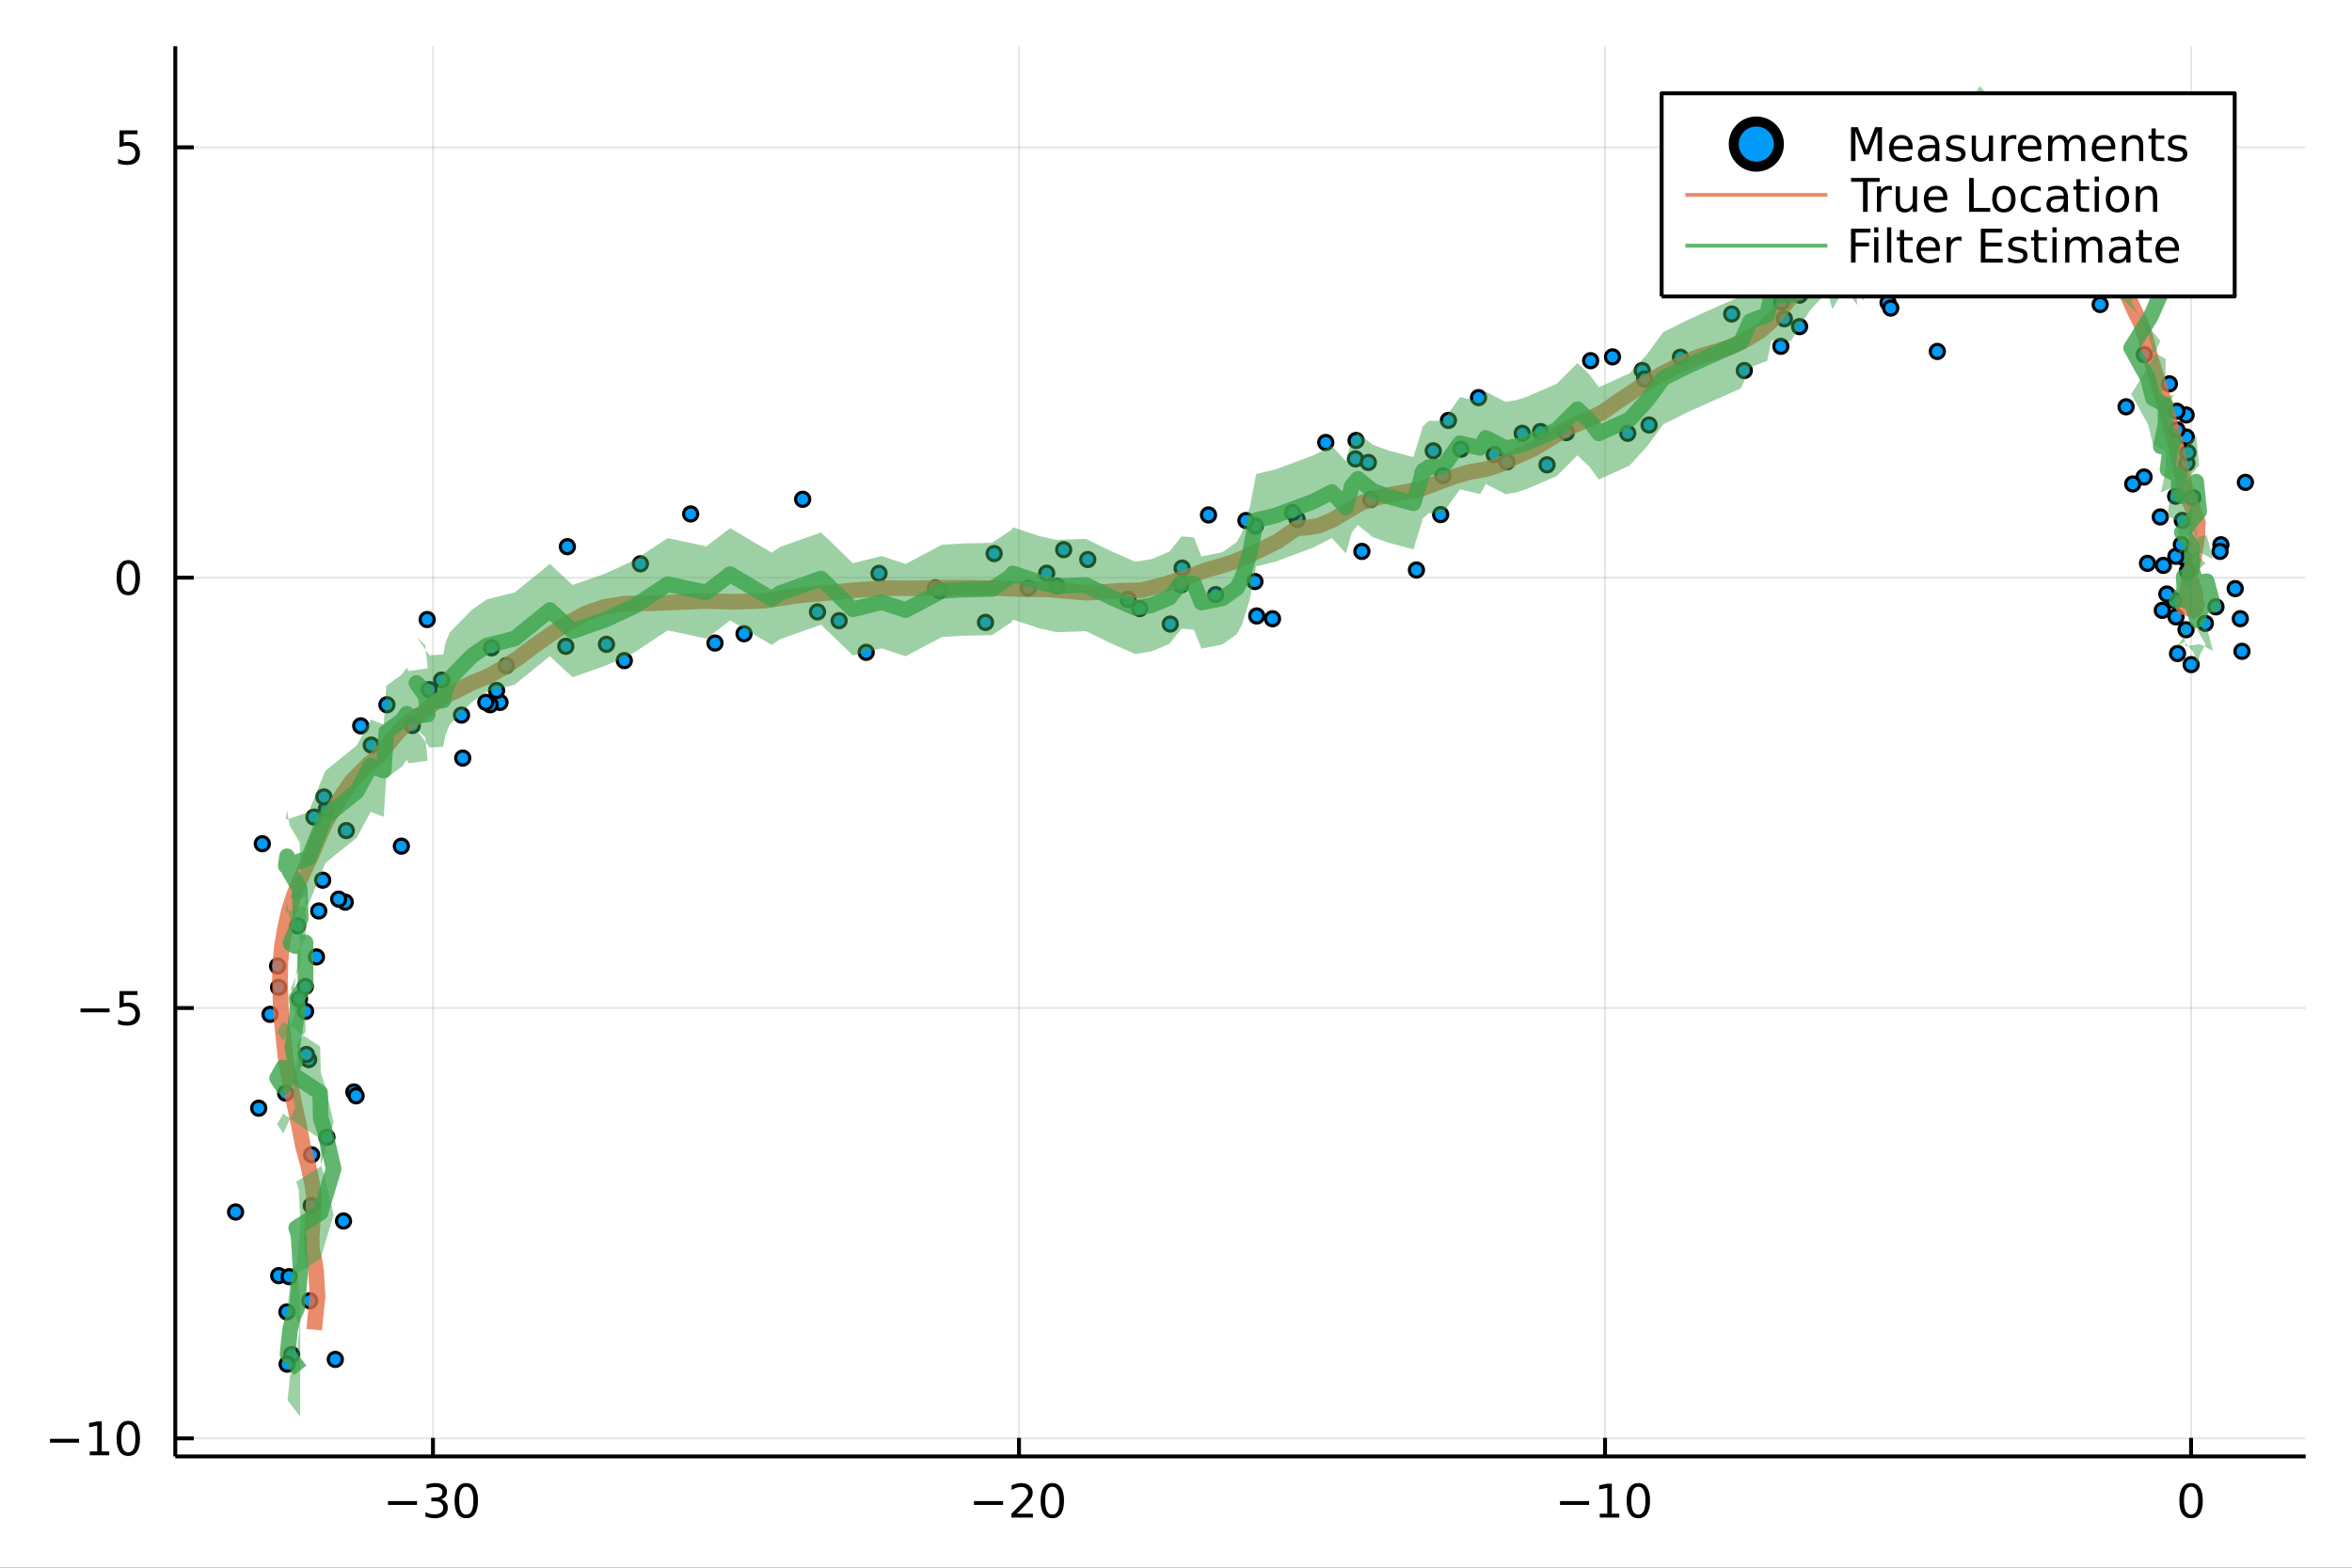 <?xml version="1.0" encoding="utf-8"?>
<svg xmlns="http://www.w3.org/2000/svg" xmlns:xlink="http://www.w3.org/1999/xlink" width="600" height="400" viewBox="0 0 2400 1600">
<rect x="0" y="0" width="2400" height="1600" fill="#333333" stroke="none"/>
<defs>
  <clipPath id="clip260">
    <rect x="0" y="0" width="2400" height="1600"/>
  </clipPath>
</defs>
<path clip-path="url(#clip260)" d="
M0 1600 L2400 1600 L2400 0 L0 0  Z
  " fill="#ffffff" fill-rule="evenodd" fill-opacity="1"/>
<defs>
  <clipPath id="clip261">
    <rect x="480" y="0" width="1681" height="1600"/>
  </clipPath>
</defs>
<path clip-path="url(#clip260)" d="
M178.867 1486.45 L2352.76 1486.45 L2352.76 47.244 L178.867 47.244  Z
  " fill="#ffffff" fill-rule="evenodd" fill-opacity="1"/>
<defs>
  <clipPath id="clip262">
    <rect x="178" y="47" width="2175" height="1440"/>
  </clipPath>
</defs>
<polyline clip-path="url(#clip262)" style="stroke:#000000; stroke-linecap:butt; stroke-linejoin:round; stroke-width:2; stroke-opacity:0.1; fill:none" points="
  441.794,1486.45 441.794,47.244 
  "/>
<polyline clip-path="url(#clip262)" style="stroke:#000000; stroke-linecap:butt; stroke-linejoin:round; stroke-width:2; stroke-opacity:0.1; fill:none" points="
  1039.79,1486.45 1039.79,47.244 
  "/>
<polyline clip-path="url(#clip262)" style="stroke:#000000; stroke-linecap:butt; stroke-linejoin:round; stroke-width:2; stroke-opacity:0.1; fill:none" points="
  1637.79,1486.45 1637.79,47.244 
  "/>
<polyline clip-path="url(#clip262)" style="stroke:#000000; stroke-linecap:butt; stroke-linejoin:round; stroke-width:2; stroke-opacity:0.1; fill:none" points="
  2235.79,1486.45 2235.79,47.244 
  "/>
<polyline clip-path="url(#clip260)" style="stroke:#000000; stroke-linecap:butt; stroke-linejoin:round; stroke-width:4; stroke-opacity:1; fill:none" points="
  178.867,1486.45 2352.76,1486.45 
  "/>
<polyline clip-path="url(#clip260)" style="stroke:#000000; stroke-linecap:butt; stroke-linejoin:round; stroke-width:4; stroke-opacity:1; fill:none" points="
  441.794,1486.45 441.794,1467.55 
  "/>
<polyline clip-path="url(#clip260)" style="stroke:#000000; stroke-linecap:butt; stroke-linejoin:round; stroke-width:4; stroke-opacity:1; fill:none" points="
  1039.79,1486.45 1039.79,1467.55 
  "/>
<polyline clip-path="url(#clip260)" style="stroke:#000000; stroke-linecap:butt; stroke-linejoin:round; stroke-width:4; stroke-opacity:1; fill:none" points="
  1637.79,1486.45 1637.79,1467.55 
  "/>
<polyline clip-path="url(#clip260)" style="stroke:#000000; stroke-linecap:butt; stroke-linejoin:round; stroke-width:4; stroke-opacity:1; fill:none" points="
  2235.79,1486.45 2235.79,1467.55 
  "/>
<path clip-path="url(#clip260)" d="M395.856 1532.02 L425.532 1532.02 L425.532 1535.95 L395.856 1535.95 L395.856 1532.02 Z" fill="#000000" fill-rule="evenodd" fill-opacity="1" /><path clip-path="url(#clip260)" d="M449.791 1530.21 Q453.148 1530.93 455.023 1533.2 Q456.921 1535.47 456.921 1538.8 Q456.921 1543.92 453.402 1546.72 Q449.884 1549.52 443.402 1549.52 Q441.227 1549.52 438.912 1549.08 Q436.62 1548.66 434.166 1547.81 L434.166 1543.29 Q436.111 1544.43 438.426 1545.01 Q440.74 1545.58 443.264 1545.58 Q447.662 1545.58 449.953 1543.85 Q452.268 1542.11 452.268 1538.8 Q452.268 1535.75 450.115 1534.03 Q447.986 1532.3 444.166 1532.3 L440.139 1532.3 L440.139 1528.45 L444.352 1528.45 Q447.801 1528.45 449.629 1527.09 Q451.458 1525.7 451.458 1523.11 Q451.458 1520.45 449.56 1519.03 Q447.685 1517.6 444.166 1517.6 Q442.245 1517.6 440.046 1518.01 Q437.847 1518.43 435.208 1519.31 L435.208 1515.14 Q437.87 1514.4 440.185 1514.03 Q442.523 1513.66 444.583 1513.66 Q449.907 1513.66 453.009 1516.09 Q456.111 1518.5 456.111 1522.62 Q456.111 1525.49 454.467 1527.48 Q452.824 1529.45 449.791 1530.21 Z" fill="#000000" fill-rule="evenodd" fill-opacity="1" /><path clip-path="url(#clip260)" d="M475.787 1517.37 Q472.175 1517.37 470.347 1520.93 Q468.541 1524.47 468.541 1531.6 Q468.541 1538.71 470.347 1542.27 Q472.175 1545.82 475.787 1545.82 Q479.421 1545.82 481.226 1542.27 Q483.055 1538.71 483.055 1531.6 Q483.055 1524.47 481.226 1520.93 Q479.421 1517.37 475.787 1517.37 M475.787 1513.66 Q481.597 1513.66 484.652 1518.27 Q487.731 1522.85 487.731 1531.6 Q487.731 1540.33 484.652 1544.94 Q481.597 1549.52 475.787 1549.52 Q469.976 1549.52 466.898 1544.94 Q463.842 1540.33 463.842 1531.6 Q463.842 1522.85 466.898 1518.27 Q469.976 1513.66 475.787 1513.66 Z" fill="#000000" fill-rule="evenodd" fill-opacity="1" /><path clip-path="url(#clip260)" d="M993.856 1532.02 L1023.53 1532.02 L1023.53 1535.95 L993.856 1535.95 L993.856 1532.02 Z" fill="#000000" fill-rule="evenodd" fill-opacity="1" /><path clip-path="url(#clip260)" d="M1037.65 1544.91 L1053.97 1544.91 L1053.97 1548.85 L1032.03 1548.85 L1032.03 1544.91 Q1034.69 1542.16 1039.27 1537.53 Q1043.88 1532.88 1045.06 1531.53 Q1047.3 1529.01 1048.18 1527.27 Q1049.09 1525.51 1049.09 1523.82 Q1049.09 1521.07 1047.14 1519.33 Q1045.22 1517.6 1042.12 1517.6 Q1039.92 1517.6 1037.47 1518.36 Q1035.04 1519.13 1032.26 1520.68 L1032.26 1515.95 Q1035.08 1514.82 1037.54 1514.24 Q1039.99 1513.66 1042.03 1513.66 Q1047.4 1513.66 1050.59 1516.35 Q1053.79 1519.03 1053.79 1523.52 Q1053.79 1525.65 1052.98 1527.57 Q1052.19 1529.47 1050.08 1532.07 Q1049.5 1532.74 1046.4 1535.95 Q1043.3 1539.15 1037.65 1544.91 Z" fill="#000000" fill-rule="evenodd" fill-opacity="1" /><path clip-path="url(#clip260)" d="M1073.79 1517.37 Q1070.17 1517.37 1068.35 1520.93 Q1066.54 1524.47 1066.54 1531.6 Q1066.54 1538.71 1068.35 1542.27 Q1070.17 1545.82 1073.79 1545.82 Q1077.42 1545.82 1079.23 1542.27 Q1081.05 1538.71 1081.05 1531.6 Q1081.05 1524.47 1079.23 1520.93 Q1077.42 1517.37 1073.79 1517.37 M1073.79 1513.66 Q1079.6 1513.66 1082.65 1518.27 Q1085.73 1522.85 1085.73 1531.6 Q1085.73 1540.33 1082.65 1544.94 Q1079.6 1549.52 1073.79 1549.52 Q1067.98 1549.52 1064.9 1544.94 Q1061.84 1540.33 1061.84 1531.6 Q1061.84 1522.85 1064.9 1518.27 Q1067.98 1513.66 1073.79 1513.66 Z" fill="#000000" fill-rule="evenodd" fill-opacity="1" /><path clip-path="url(#clip260)" d="M1591.85 1532.02 L1621.53 1532.02 L1621.53 1535.95 L1591.85 1535.95 L1591.85 1532.02 Z" fill="#000000" fill-rule="evenodd" fill-opacity="1" /><path clip-path="url(#clip260)" d="M1632.43 1544.91 L1640.07 1544.91 L1640.07 1518.55 L1631.76 1520.21 L1631.76 1515.95 L1640.03 1514.29 L1644.7 1514.29 L1644.7 1544.91 L1652.34 1544.91 L1652.34 1548.85 L1632.43 1548.85 L1632.43 1544.91 Z" fill="#000000" fill-rule="evenodd" fill-opacity="1" /><path clip-path="url(#clip260)" d="M1671.78 1517.37 Q1668.17 1517.37 1666.35 1520.93 Q1664.54 1524.47 1664.54 1531.6 Q1664.54 1538.71 1666.35 1542.27 Q1668.17 1545.82 1671.78 1545.82 Q1675.42 1545.82 1677.22 1542.27 Q1679.05 1538.71 1679.05 1531.6 Q1679.05 1524.47 1677.22 1520.93 Q1675.42 1517.37 1671.78 1517.37 M1671.78 1513.66 Q1677.6 1513.66 1680.65 1518.27 Q1683.73 1522.85 1683.73 1531.6 Q1683.73 1540.33 1680.65 1544.94 Q1677.6 1549.52 1671.78 1549.52 Q1665.97 1549.52 1662.9 1544.94 Q1659.84 1540.33 1659.84 1531.6 Q1659.84 1522.85 1662.9 1518.27 Q1665.97 1513.66 1671.78 1513.66 Z" fill="#000000" fill-rule="evenodd" fill-opacity="1" /><path clip-path="url(#clip260)" d="M2235.79 1517.37 Q2232.18 1517.37 2230.35 1520.93 Q2228.55 1524.47 2228.55 1531.6 Q2228.55 1538.71 2230.35 1542.27 Q2232.18 1545.82 2235.79 1545.82 Q2239.43 1545.82 2241.23 1542.27 Q2243.06 1538.71 2243.06 1531.6 Q2243.06 1524.47 2241.23 1520.93 Q2239.43 1517.37 2235.79 1517.37 M2235.79 1513.66 Q2241.6 1513.66 2244.66 1518.27 Q2247.74 1522.85 2247.74 1531.6 Q2247.74 1540.33 2244.66 1544.94 Q2241.6 1549.52 2235.79 1549.52 Q2229.98 1549.52 2226.9 1544.94 Q2223.85 1540.33 2223.85 1531.6 Q2223.85 1522.85 2226.9 1518.27 Q2229.98 1513.66 2235.79 1513.66 Z" fill="#000000" fill-rule="evenodd" fill-opacity="1" /><polyline clip-path="url(#clip262)" style="stroke:#000000; stroke-linecap:butt; stroke-linejoin:round; stroke-width:2; stroke-opacity:0.1; fill:none" points="
  178.867,1468.03 2352.76,1468.03 
  "/>
<polyline clip-path="url(#clip262)" style="stroke:#000000; stroke-linecap:butt; stroke-linejoin:round; stroke-width:2; stroke-opacity:0.1; fill:none" points="
  178.867,1028.8 2352.76,1028.8 
  "/>
<polyline clip-path="url(#clip262)" style="stroke:#000000; stroke-linecap:butt; stroke-linejoin:round; stroke-width:2; stroke-opacity:0.1; fill:none" points="
  178.867,589.582 2352.76,589.582 
  "/>
<polyline clip-path="url(#clip262)" style="stroke:#000000; stroke-linecap:butt; stroke-linejoin:round; stroke-width:2; stroke-opacity:0.1; fill:none" points="
  178.867,150.36 2352.76,150.36 
  "/>
<polyline clip-path="url(#clip260)" style="stroke:#000000; stroke-linecap:butt; stroke-linejoin:round; stroke-width:4; stroke-opacity:1; fill:none" points="
  178.867,1486.45 178.867,47.244 
  "/>
<polyline clip-path="url(#clip260)" style="stroke:#000000; stroke-linecap:butt; stroke-linejoin:round; stroke-width:4; stroke-opacity:1; fill:none" points="
  178.867,1468.03 197.764,1468.03 
  "/>
<polyline clip-path="url(#clip260)" style="stroke:#000000; stroke-linecap:butt; stroke-linejoin:round; stroke-width:4; stroke-opacity:1; fill:none" points="
  178.867,1028.8 197.764,1028.8 
  "/>
<polyline clip-path="url(#clip260)" style="stroke:#000000; stroke-linecap:butt; stroke-linejoin:round; stroke-width:4; stroke-opacity:1; fill:none" points="
  178.867,589.582 197.764,589.582 
  "/>
<polyline clip-path="url(#clip260)" style="stroke:#000000; stroke-linecap:butt; stroke-linejoin:round; stroke-width:4; stroke-opacity:1; fill:none" points="
  178.867,150.36 197.764,150.36 
  "/>
<path clip-path="url(#clip260)" d="M50.992 1468.48 L80.668 1468.48 L80.668 1472.41 L50.992 1472.41 L50.992 1468.48 Z" fill="#000000" fill-rule="evenodd" fill-opacity="1" /><path clip-path="url(#clip260)" d="M91.571 1481.37 L99.21 1481.37 L99.21 1455 L90.899 1456.67 L90.899 1452.41 L99.163 1450.75 L103.839 1450.75 L103.839 1481.37 L111.478 1481.37 L111.478 1485.31 L91.571 1485.31 L91.571 1481.37 Z" fill="#000000" fill-rule="evenodd" fill-opacity="1" /><path clip-path="url(#clip260)" d="M130.922 1453.82 Q127.311 1453.82 125.482 1457.39 Q123.677 1460.93 123.677 1468.06 Q123.677 1475.17 125.482 1478.73 Q127.311 1482.27 130.922 1482.27 Q134.556 1482.27 136.362 1478.73 Q138.191 1475.17 138.191 1468.06 Q138.191 1460.93 136.362 1457.39 Q134.556 1453.82 130.922 1453.82 M130.922 1450.12 Q136.732 1450.12 139.788 1454.73 Q142.867 1459.31 142.867 1468.06 Q142.867 1476.79 139.788 1481.39 Q136.732 1485.98 130.922 1485.98 Q125.112 1485.98 122.033 1481.39 Q118.978 1476.79 118.978 1468.06 Q118.978 1459.31 122.033 1454.73 Q125.112 1450.12 130.922 1450.12 Z" fill="#000000" fill-rule="evenodd" fill-opacity="1" /><path clip-path="url(#clip260)" d="M82.149 1029.26 L111.825 1029.26 L111.825 1033.19 L82.149 1033.19 L82.149 1029.26 Z" fill="#000000" fill-rule="evenodd" fill-opacity="1" /><path clip-path="url(#clip260)" d="M121.964 1011.52 L140.32 1011.52 L140.32 1015.46 L126.246 1015.46 L126.246 1023.93 Q127.265 1023.58 128.283 1023.42 Q129.302 1023.24 130.32 1023.24 Q136.107 1023.24 139.487 1026.41 Q142.867 1029.58 142.867 1035 Q142.867 1040.57 139.394 1043.68 Q135.922 1046.75 129.603 1046.75 Q127.427 1046.75 125.158 1046.38 Q122.913 1046.01 120.506 1045.27 L120.506 1040.57 Q122.589 1041.71 124.811 1042.26 Q127.033 1042.82 129.51 1042.82 Q133.515 1042.82 135.853 1040.71 Q138.191 1038.61 138.191 1035 Q138.191 1031.38 135.853 1029.28 Q133.515 1027.17 129.51 1027.17 Q127.635 1027.17 125.76 1027.59 Q123.908 1028.01 121.964 1028.88 L121.964 1011.52 Z" fill="#000000" fill-rule="evenodd" fill-opacity="1" /><path clip-path="url(#clip260)" d="M130.922 575.38 Q127.311 575.38 125.482 578.945 Q123.677 582.487 123.677 589.616 Q123.677 596.723 125.482 600.288 Q127.311 603.829 130.922 603.829 Q134.556 603.829 136.362 600.288 Q138.191 596.723 138.191 589.616 Q138.191 582.487 136.362 578.945 Q134.556 575.38 130.922 575.38 M130.922 571.677 Q136.732 571.677 139.788 576.283 Q142.867 580.867 142.867 589.616 Q142.867 598.343 139.788 602.95 Q136.732 607.533 130.922 607.533 Q125.112 607.533 122.033 602.95 Q118.978 598.343 118.978 589.616 Q118.978 580.867 122.033 576.283 Q125.112 571.677 130.922 571.677 Z" fill="#000000" fill-rule="evenodd" fill-opacity="1" /><path clip-path="url(#clip260)" d="M121.964 133.08 L140.32 133.08 L140.32 137.015 L126.246 137.015 L126.246 145.487 Q127.265 145.14 128.283 144.978 Q129.302 144.793 130.32 144.793 Q136.107 144.793 139.487 147.964 Q142.867 151.135 142.867 156.552 Q142.867 162.131 139.394 165.232 Q135.922 168.311 129.603 168.311 Q127.427 168.311 125.158 167.941 Q122.913 167.57 120.506 166.83 L120.506 162.131 Q122.589 163.265 124.811 163.82 Q127.033 164.376 129.51 164.376 Q133.515 164.376 135.853 162.27 Q138.191 160.163 138.191 156.552 Q138.191 152.941 135.853 150.834 Q133.515 148.728 129.51 148.728 Q127.635 148.728 125.76 149.145 Q123.908 149.561 121.964 150.441 L121.964 133.08 Z" fill="#000000" fill-rule="evenodd" fill-opacity="1" /><circle clip-path="url(#clip262)" cx="2266.22" cy="556.004" r="7.2" fill="#009af9" fill-rule="evenodd" fill-opacity="1" stroke="#000000" stroke-opacity="1" stroke-width="3.2"/>
<circle clip-path="url(#clip262)" cx="2221.97" cy="667.005" r="7.2" fill="#009af9" fill-rule="evenodd" fill-opacity="1" stroke="#000000" stroke-opacity="1" stroke-width="3.2"/>
<circle clip-path="url(#clip262)" cx="2218.31" cy="612.681" r="7.2" fill="#009af9" fill-rule="evenodd" fill-opacity="1" stroke="#000000" stroke-opacity="1" stroke-width="3.2"/>
<circle clip-path="url(#clip262)" cx="2250.32" cy="636.216" r="7.2" fill="#009af9" fill-rule="evenodd" fill-opacity="1" stroke="#000000" stroke-opacity="1" stroke-width="3.2"/>
<circle clip-path="url(#clip262)" cx="2261.17" cy="619.328" r="7.2" fill="#009af9" fill-rule="evenodd" fill-opacity="1" stroke="#000000" stroke-opacity="1" stroke-width="3.2"/>
<circle clip-path="url(#clip262)" cx="2231.93" cy="582.871" r="7.2" fill="#009af9" fill-rule="evenodd" fill-opacity="1" stroke="#000000" stroke-opacity="1" stroke-width="3.2"/>
<circle clip-path="url(#clip262)" cx="2287.74" cy="664.75" r="7.2" fill="#009af9" fill-rule="evenodd" fill-opacity="1" stroke="#000000" stroke-opacity="1" stroke-width="3.2"/>
<circle clip-path="url(#clip262)" cx="2220.43" cy="629.602" r="7.2" fill="#009af9" fill-rule="evenodd" fill-opacity="1" stroke="#000000" stroke-opacity="1" stroke-width="3.2"/>
<circle clip-path="url(#clip262)" cx="2230.63" cy="642.712" r="7.2" fill="#009af9" fill-rule="evenodd" fill-opacity="1" stroke="#000000" stroke-opacity="1" stroke-width="3.2"/>
<circle clip-path="url(#clip262)" cx="2227.41" cy="568.659" r="7.2" fill="#009af9" fill-rule="evenodd" fill-opacity="1" stroke="#000000" stroke-opacity="1" stroke-width="3.2"/>
<circle clip-path="url(#clip262)" cx="2207.53" cy="577.041" r="7.2" fill="#009af9" fill-rule="evenodd" fill-opacity="1" stroke="#000000" stroke-opacity="1" stroke-width="3.2"/>
<circle clip-path="url(#clip262)" cx="2206.43" cy="622.941" r="7.2" fill="#009af9" fill-rule="evenodd" fill-opacity="1" stroke="#000000" stroke-opacity="1" stroke-width="3.2"/>
<circle clip-path="url(#clip262)" cx="2265.35" cy="562.754" r="7.2" fill="#009af9" fill-rule="evenodd" fill-opacity="1" stroke="#000000" stroke-opacity="1" stroke-width="3.2"/>
<circle clip-path="url(#clip262)" cx="2220.31" cy="567.772" r="7.2" fill="#009af9" fill-rule="evenodd" fill-opacity="1" stroke="#000000" stroke-opacity="1" stroke-width="3.2"/>
<circle clip-path="url(#clip262)" cx="2235.88" cy="678.288" r="7.2" fill="#009af9" fill-rule="evenodd" fill-opacity="1" stroke="#000000" stroke-opacity="1" stroke-width="3.2"/>
<circle clip-path="url(#clip262)" cx="2280.81" cy="600.754" r="7.2" fill="#009af9" fill-rule="evenodd" fill-opacity="1" stroke="#000000" stroke-opacity="1" stroke-width="3.2"/>
<circle clip-path="url(#clip262)" cx="2286.02" cy="631.456" r="7.2" fill="#009af9" fill-rule="evenodd" fill-opacity="1" stroke="#000000" stroke-opacity="1" stroke-width="3.2"/>
<circle clip-path="url(#clip262)" cx="2226.86" cy="531.193" r="7.2" fill="#009af9" fill-rule="evenodd" fill-opacity="1" stroke="#000000" stroke-opacity="1" stroke-width="3.2"/>
<circle clip-path="url(#clip262)" cx="2211.08" cy="606.246" r="7.2" fill="#009af9" fill-rule="evenodd" fill-opacity="1" stroke="#000000" stroke-opacity="1" stroke-width="3.2"/>
<circle clip-path="url(#clip262)" cx="2225.87" cy="555.845" r="7.2" fill="#009af9" fill-rule="evenodd" fill-opacity="1" stroke="#000000" stroke-opacity="1" stroke-width="3.2"/>
<circle clip-path="url(#clip262)" cx="2237.62" cy="507.818" r="7.2" fill="#009af9" fill-rule="evenodd" fill-opacity="1" stroke="#000000" stroke-opacity="1" stroke-width="3.2"/>
<circle clip-path="url(#clip262)" cx="2204.38" cy="527.579" r="7.2" fill="#009af9" fill-rule="evenodd" fill-opacity="1" stroke="#000000" stroke-opacity="1" stroke-width="3.2"/>
<circle clip-path="url(#clip262)" cx="2291.23" cy="492.303" r="7.2" fill="#009af9" fill-rule="evenodd" fill-opacity="1" stroke="#000000" stroke-opacity="1" stroke-width="3.2"/>
<circle clip-path="url(#clip262)" cx="2230.92" cy="446.048" r="7.2" fill="#009af9" fill-rule="evenodd" fill-opacity="1" stroke="#000000" stroke-opacity="1" stroke-width="3.2"/>
<circle clip-path="url(#clip262)" cx="2191.33" cy="574.963" r="7.2" fill="#009af9" fill-rule="evenodd" fill-opacity="1" stroke="#000000" stroke-opacity="1" stroke-width="3.2"/>
<circle clip-path="url(#clip262)" cx="2220.04" cy="506.433" r="7.2" fill="#009af9" fill-rule="evenodd" fill-opacity="1" stroke="#000000" stroke-opacity="1" stroke-width="3.2"/>
<circle clip-path="url(#clip262)" cx="2231.53" cy="472.69" r="7.2" fill="#009af9" fill-rule="evenodd" fill-opacity="1" stroke="#000000" stroke-opacity="1" stroke-width="3.2"/>
<circle clip-path="url(#clip262)" cx="2187.82" cy="486.842" r="7.2" fill="#009af9" fill-rule="evenodd" fill-opacity="1" stroke="#000000" stroke-opacity="1" stroke-width="3.2"/>
<circle clip-path="url(#clip262)" cx="2230.74" cy="423.53" r="7.2" fill="#009af9" fill-rule="evenodd" fill-opacity="1" stroke="#000000" stroke-opacity="1" stroke-width="3.2"/>
<circle clip-path="url(#clip262)" cx="2232.59" cy="461.973" r="7.2" fill="#009af9" fill-rule="evenodd" fill-opacity="1" stroke="#000000" stroke-opacity="1" stroke-width="3.2"/>
<circle clip-path="url(#clip262)" cx="2176.26" cy="493.934" r="7.2" fill="#009af9" fill-rule="evenodd" fill-opacity="1" stroke="#000000" stroke-opacity="1" stroke-width="3.2"/>
<circle clip-path="url(#clip262)" cx="2221.38" cy="438.717" r="7.2" fill="#009af9" fill-rule="evenodd" fill-opacity="1" stroke="#000000" stroke-opacity="1" stroke-width="3.2"/>
<circle clip-path="url(#clip262)" cx="2221.36" cy="419.717" r="7.2" fill="#009af9" fill-rule="evenodd" fill-opacity="1" stroke="#000000" stroke-opacity="1" stroke-width="3.2"/>
<circle clip-path="url(#clip262)" cx="2213.7" cy="391.769" r="7.2" fill="#009af9" fill-rule="evenodd" fill-opacity="1" stroke="#000000" stroke-opacity="1" stroke-width="3.2"/>
<circle clip-path="url(#clip262)" cx="2169.44" cy="415.165" r="7.2" fill="#009af9" fill-rule="evenodd" fill-opacity="1" stroke="#000000" stroke-opacity="1" stroke-width="3.2"/>
<circle clip-path="url(#clip262)" cx="2188.04" cy="361.931" r="7.2" fill="#009af9" fill-rule="evenodd" fill-opacity="1" stroke="#000000" stroke-opacity="1" stroke-width="3.2"/>
<circle clip-path="url(#clip262)" cx="2143.03" cy="310.771" r="7.2" fill="#009af9" fill-rule="evenodd" fill-opacity="1" stroke="#000000" stroke-opacity="1" stroke-width="3.2"/>
<circle clip-path="url(#clip262)" cx="2255.09" cy="284.92" r="7.2" fill="#009af9" fill-rule="evenodd" fill-opacity="1" stroke="#000000" stroke-opacity="1" stroke-width="3.2"/>
<circle clip-path="url(#clip262)" cx="2231.3" cy="290.316" r="7.2" fill="#009af9" fill-rule="evenodd" fill-opacity="1" stroke="#000000" stroke-opacity="1" stroke-width="3.2"/>
<circle clip-path="url(#clip262)" cx="2127.19" cy="253.982" r="7.2" fill="#009af9" fill-rule="evenodd" fill-opacity="1" stroke="#000000" stroke-opacity="1" stroke-width="3.2"/>
<circle clip-path="url(#clip262)" cx="2127.22" cy="262.451" r="7.2" fill="#009af9" fill-rule="evenodd" fill-opacity="1" stroke="#000000" stroke-opacity="1" stroke-width="3.2"/>
<circle clip-path="url(#clip262)" cx="2152.33" cy="276.76" r="7.2" fill="#009af9" fill-rule="evenodd" fill-opacity="1" stroke="#000000" stroke-opacity="1" stroke-width="3.2"/>
<circle clip-path="url(#clip262)" cx="2155.79" cy="225.17" r="7.2" fill="#009af9" fill-rule="evenodd" fill-opacity="1" stroke="#000000" stroke-opacity="1" stroke-width="3.2"/>
<circle clip-path="url(#clip262)" cx="2076.17" cy="193.807" r="7.2" fill="#009af9" fill-rule="evenodd" fill-opacity="1" stroke="#000000" stroke-opacity="1" stroke-width="3.2"/>
<circle clip-path="url(#clip262)" cx="2151.11" cy="214.584" r="7.2" fill="#009af9" fill-rule="evenodd" fill-opacity="1" stroke="#000000" stroke-opacity="1" stroke-width="3.2"/>
<circle clip-path="url(#clip262)" cx="2165" cy="246.576" r="7.2" fill="#009af9" fill-rule="evenodd" fill-opacity="1" stroke="#000000" stroke-opacity="1" stroke-width="3.2"/>
<circle clip-path="url(#clip262)" cx="2082.88" cy="218.812" r="7.2" fill="#009af9" fill-rule="evenodd" fill-opacity="1" stroke="#000000" stroke-opacity="1" stroke-width="3.2"/>
<circle clip-path="url(#clip262)" cx="2092.63" cy="143.357" r="7.2" fill="#009af9" fill-rule="evenodd" fill-opacity="1" stroke="#000000" stroke-opacity="1" stroke-width="3.2"/>
<circle clip-path="url(#clip262)" cx="2109.21" cy="139.378" r="7.2" fill="#009af9" fill-rule="evenodd" fill-opacity="1" stroke="#000000" stroke-opacity="1" stroke-width="3.2"/>
<circle clip-path="url(#clip262)" cx="2029.95" cy="213.636" r="7.2" fill="#009af9" fill-rule="evenodd" fill-opacity="1" stroke="#000000" stroke-opacity="1" stroke-width="3.2"/>
<circle clip-path="url(#clip262)" cx="2062.95" cy="156.263" r="7.2" fill="#009af9" fill-rule="evenodd" fill-opacity="1" stroke="#000000" stroke-opacity="1" stroke-width="3.2"/>
<circle clip-path="url(#clip262)" cx="2003.22" cy="179.356" r="7.2" fill="#009af9" fill-rule="evenodd" fill-opacity="1" stroke="#000000" stroke-opacity="1" stroke-width="3.2"/>
<circle clip-path="url(#clip262)" cx="2063.05" cy="168.93" r="7.2" fill="#009af9" fill-rule="evenodd" fill-opacity="1" stroke="#000000" stroke-opacity="1" stroke-width="3.2"/>
<circle clip-path="url(#clip262)" cx="2010.12" cy="114.023" r="7.2" fill="#009af9" fill-rule="evenodd" fill-opacity="1" stroke="#000000" stroke-opacity="1" stroke-width="3.2"/>
<circle clip-path="url(#clip262)" cx="2002.16" cy="226.255" r="7.2" fill="#009af9" fill-rule="evenodd" fill-opacity="1" stroke="#000000" stroke-opacity="1" stroke-width="3.2"/>
<circle clip-path="url(#clip262)" cx="1984.45" cy="168.547" r="7.2" fill="#009af9" fill-rule="evenodd" fill-opacity="1" stroke="#000000" stroke-opacity="1" stroke-width="3.2"/>
<circle clip-path="url(#clip262)" cx="1940.06" cy="185.301" r="7.2" fill="#009af9" fill-rule="evenodd" fill-opacity="1" stroke="#000000" stroke-opacity="1" stroke-width="3.2"/>
<circle clip-path="url(#clip262)" cx="1967.03" cy="157.913" r="7.2" fill="#009af9" fill-rule="evenodd" fill-opacity="1" stroke="#000000" stroke-opacity="1" stroke-width="3.2"/>
<circle clip-path="url(#clip262)" cx="1995.34" cy="140.298" r="7.2" fill="#009af9" fill-rule="evenodd" fill-opacity="1" stroke="#000000" stroke-opacity="1" stroke-width="3.2"/>
<circle clip-path="url(#clip262)" cx="1938.31" cy="163.978" r="7.2" fill="#009af9" fill-rule="evenodd" fill-opacity="1" stroke="#000000" stroke-opacity="1" stroke-width="3.2"/>
<circle clip-path="url(#clip262)" cx="1938.7" cy="182.27" r="7.2" fill="#009af9" fill-rule="evenodd" fill-opacity="1" stroke="#000000" stroke-opacity="1" stroke-width="3.2"/>
<circle clip-path="url(#clip262)" cx="1889.39" cy="211.156" r="7.2" fill="#009af9" fill-rule="evenodd" fill-opacity="1" stroke="#000000" stroke-opacity="1" stroke-width="3.2"/>
<circle clip-path="url(#clip262)" cx="1925.51" cy="203.379" r="7.2" fill="#009af9" fill-rule="evenodd" fill-opacity="1" stroke="#000000" stroke-opacity="1" stroke-width="3.2"/>
<circle clip-path="url(#clip262)" cx="1873.23" cy="208.003" r="7.2" fill="#009af9" fill-rule="evenodd" fill-opacity="1" stroke="#000000" stroke-opacity="1" stroke-width="3.2"/>
<circle clip-path="url(#clip262)" cx="1926.58" cy="308.893" r="7.2" fill="#009af9" fill-rule="evenodd" fill-opacity="1" stroke="#000000" stroke-opacity="1" stroke-width="3.2"/>
<circle clip-path="url(#clip262)" cx="1929.34" cy="314.442" r="7.2" fill="#009af9" fill-rule="evenodd" fill-opacity="1" stroke="#000000" stroke-opacity="1" stroke-width="3.2"/>
<circle clip-path="url(#clip262)" cx="1851" cy="146.335" r="7.2" fill="#009af9" fill-rule="evenodd" fill-opacity="1" stroke="#000000" stroke-opacity="1" stroke-width="3.2"/>
<circle clip-path="url(#clip262)" cx="1880.83" cy="217.406" r="7.2" fill="#009af9" fill-rule="evenodd" fill-opacity="1" stroke="#000000" stroke-opacity="1" stroke-width="3.2"/>
<circle clip-path="url(#clip262)" cx="1904.65" cy="189.458" r="7.2" fill="#009af9" fill-rule="evenodd" fill-opacity="1" stroke="#000000" stroke-opacity="1" stroke-width="3.2"/>
<circle clip-path="url(#clip262)" cx="1890.02" cy="186.212" r="7.2" fill="#009af9" fill-rule="evenodd" fill-opacity="1" stroke="#000000" stroke-opacity="1" stroke-width="3.2"/>
<circle clip-path="url(#clip262)" cx="1976.87" cy="358.687" r="7.2" fill="#009af9" fill-rule="evenodd" fill-opacity="1" stroke="#000000" stroke-opacity="1" stroke-width="3.2"/>
<circle clip-path="url(#clip262)" cx="1924.43" cy="164.584" r="7.2" fill="#009af9" fill-rule="evenodd" fill-opacity="1" stroke="#000000" stroke-opacity="1" stroke-width="3.2"/>
<circle clip-path="url(#clip262)" cx="1901.35" cy="223.093" r="7.2" fill="#009af9" fill-rule="evenodd" fill-opacity="1" stroke="#000000" stroke-opacity="1" stroke-width="3.2"/>
<circle clip-path="url(#clip262)" cx="1893.31" cy="177.327" r="7.2" fill="#009af9" fill-rule="evenodd" fill-opacity="1" stroke="#000000" stroke-opacity="1" stroke-width="3.2"/>
<circle clip-path="url(#clip262)" cx="1927.91" cy="207.2" r="7.2" fill="#009af9" fill-rule="evenodd" fill-opacity="1" stroke="#000000" stroke-opacity="1" stroke-width="3.2"/>
<circle clip-path="url(#clip262)" cx="1933.99" cy="241.369" r="7.2" fill="#009af9" fill-rule="evenodd" fill-opacity="1" stroke="#000000" stroke-opacity="1" stroke-width="3.2"/>
<circle clip-path="url(#clip262)" cx="1839.72" cy="244.076" r="7.2" fill="#009af9" fill-rule="evenodd" fill-opacity="1" stroke="#000000" stroke-opacity="1" stroke-width="3.2"/>
<circle clip-path="url(#clip262)" cx="1868.63" cy="261.873" r="7.2" fill="#009af9" fill-rule="evenodd" fill-opacity="1" stroke="#000000" stroke-opacity="1" stroke-width="3.2"/>
<circle clip-path="url(#clip262)" cx="1836.31" cy="333.343" r="7.2" fill="#009af9" fill-rule="evenodd" fill-opacity="1" stroke="#000000" stroke-opacity="1" stroke-width="3.2"/>
<circle clip-path="url(#clip262)" cx="1866.47" cy="190.511" r="7.2" fill="#009af9" fill-rule="evenodd" fill-opacity="1" stroke="#000000" stroke-opacity="1" stroke-width="3.2"/>
<circle clip-path="url(#clip262)" cx="1817.94" cy="308.151" r="7.2" fill="#009af9" fill-rule="evenodd" fill-opacity="1" stroke="#000000" stroke-opacity="1" stroke-width="3.2"/>
<circle clip-path="url(#clip262)" cx="1836.36" cy="301.221" r="7.2" fill="#009af9" fill-rule="evenodd" fill-opacity="1" stroke="#000000" stroke-opacity="1" stroke-width="3.2"/>
<circle clip-path="url(#clip262)" cx="1820.8" cy="325.357" r="7.2" fill="#009af9" fill-rule="evenodd" fill-opacity="1" stroke="#000000" stroke-opacity="1" stroke-width="3.2"/>
<circle clip-path="url(#clip262)" cx="1781.19" cy="277.185" r="7.2" fill="#009af9" fill-rule="evenodd" fill-opacity="1" stroke="#000000" stroke-opacity="1" stroke-width="3.2"/>
<circle clip-path="url(#clip262)" cx="1817.21" cy="353.446" r="7.2" fill="#009af9" fill-rule="evenodd" fill-opacity="1" stroke="#000000" stroke-opacity="1" stroke-width="3.2"/>
<circle clip-path="url(#clip262)" cx="1767.04" cy="320.474" r="7.2" fill="#009af9" fill-rule="evenodd" fill-opacity="1" stroke="#000000" stroke-opacity="1" stroke-width="3.2"/>
<circle clip-path="url(#clip262)" cx="1779.9" cy="378.188" r="7.2" fill="#009af9" fill-rule="evenodd" fill-opacity="1" stroke="#000000" stroke-opacity="1" stroke-width="3.2"/>
<circle clip-path="url(#clip262)" cx="1675.8" cy="378.173" r="7.2" fill="#009af9" fill-rule="evenodd" fill-opacity="1" stroke="#000000" stroke-opacity="1" stroke-width="3.2"/>
<circle clip-path="url(#clip262)" cx="1714.75" cy="364.587" r="7.2" fill="#009af9" fill-rule="evenodd" fill-opacity="1" stroke="#000000" stroke-opacity="1" stroke-width="3.2"/>
<circle clip-path="url(#clip262)" cx="1678.19" cy="386.864" r="7.2" fill="#009af9" fill-rule="evenodd" fill-opacity="1" stroke="#000000" stroke-opacity="1" stroke-width="3.2"/>
<circle clip-path="url(#clip262)" cx="1682.72" cy="433.744" r="7.2" fill="#009af9" fill-rule="evenodd" fill-opacity="1" stroke="#000000" stroke-opacity="1" stroke-width="3.2"/>
<circle clip-path="url(#clip262)" cx="1660.97" cy="442.231" r="7.2" fill="#009af9" fill-rule="evenodd" fill-opacity="1" stroke="#000000" stroke-opacity="1" stroke-width="3.2"/>
<circle clip-path="url(#clip262)" cx="1598.28" cy="441.577" r="7.2" fill="#009af9" fill-rule="evenodd" fill-opacity="1" stroke="#000000" stroke-opacity="1" stroke-width="3.2"/>
<circle clip-path="url(#clip262)" cx="1645.4" cy="364.209" r="7.2" fill="#009af9" fill-rule="evenodd" fill-opacity="1" stroke="#000000" stroke-opacity="1" stroke-width="3.2"/>
<circle clip-path="url(#clip262)" cx="1623.1" cy="368.116" r="7.2" fill="#009af9" fill-rule="evenodd" fill-opacity="1" stroke="#000000" stroke-opacity="1" stroke-width="3.2"/>
<circle clip-path="url(#clip262)" cx="1578.61" cy="474.421" r="7.2" fill="#009af9" fill-rule="evenodd" fill-opacity="1" stroke="#000000" stroke-opacity="1" stroke-width="3.2"/>
<circle clip-path="url(#clip262)" cx="1524.76" cy="463.968" r="7.2" fill="#009af9" fill-rule="evenodd" fill-opacity="1" stroke="#000000" stroke-opacity="1" stroke-width="3.2"/>
<circle clip-path="url(#clip262)" cx="1571.93" cy="440.424" r="7.2" fill="#009af9" fill-rule="evenodd" fill-opacity="1" stroke="#000000" stroke-opacity="1" stroke-width="3.2"/>
<circle clip-path="url(#clip262)" cx="1553.3" cy="442.236" r="7.2" fill="#009af9" fill-rule="evenodd" fill-opacity="1" stroke="#000000" stroke-opacity="1" stroke-width="3.2"/>
<circle clip-path="url(#clip262)" cx="1508.69" cy="405.806" r="7.2" fill="#009af9" fill-rule="evenodd" fill-opacity="1" stroke="#000000" stroke-opacity="1" stroke-width="3.2"/>
<circle clip-path="url(#clip262)" cx="1537.66" cy="471.385" r="7.2" fill="#009af9" fill-rule="evenodd" fill-opacity="1" stroke="#000000" stroke-opacity="1" stroke-width="3.2"/>
<circle clip-path="url(#clip262)" cx="1477.99" cy="429.079" r="7.2" fill="#009af9" fill-rule="evenodd" fill-opacity="1" stroke="#000000" stroke-opacity="1" stroke-width="3.2"/>
<circle clip-path="url(#clip262)" cx="1470.05" cy="525.209" r="7.2" fill="#009af9" fill-rule="evenodd" fill-opacity="1" stroke="#000000" stroke-opacity="1" stroke-width="3.2"/>
<circle clip-path="url(#clip262)" cx="1462.52" cy="460.14" r="7.2" fill="#009af9" fill-rule="evenodd" fill-opacity="1" stroke="#000000" stroke-opacity="1" stroke-width="3.2"/>
<circle clip-path="url(#clip262)" cx="1472.4" cy="485.551" r="7.2" fill="#009af9" fill-rule="evenodd" fill-opacity="1" stroke="#000000" stroke-opacity="1" stroke-width="3.2"/>
<circle clip-path="url(#clip262)" cx="1490.77" cy="458.505" r="7.2" fill="#009af9" fill-rule="evenodd" fill-opacity="1" stroke="#000000" stroke-opacity="1" stroke-width="3.2"/>
<circle clip-path="url(#clip262)" cx="1445.35" cy="581.762" r="7.2" fill="#009af9" fill-rule="evenodd" fill-opacity="1" stroke="#000000" stroke-opacity="1" stroke-width="3.2"/>
<circle clip-path="url(#clip262)" cx="1383.18" cy="468.367" r="7.2" fill="#009af9" fill-rule="evenodd" fill-opacity="1" stroke="#000000" stroke-opacity="1" stroke-width="3.2"/>
<circle clip-path="url(#clip262)" cx="1396.28" cy="471.995" r="7.2" fill="#009af9" fill-rule="evenodd" fill-opacity="1" stroke="#000000" stroke-opacity="1" stroke-width="3.2"/>
<circle clip-path="url(#clip262)" cx="1383.8" cy="449.574" r="7.2" fill="#009af9" fill-rule="evenodd" fill-opacity="1" stroke="#000000" stroke-opacity="1" stroke-width="3.2"/>
<circle clip-path="url(#clip262)" cx="1398.83" cy="509.879" r="7.2" fill="#009af9" fill-rule="evenodd" fill-opacity="1" stroke="#000000" stroke-opacity="1" stroke-width="3.2"/>
<circle clip-path="url(#clip262)" cx="1389.68" cy="562.788" r="7.2" fill="#009af9" fill-rule="evenodd" fill-opacity="1" stroke="#000000" stroke-opacity="1" stroke-width="3.2"/>
<circle clip-path="url(#clip262)" cx="1352.82" cy="451.61" r="7.2" fill="#009af9" fill-rule="evenodd" fill-opacity="1" stroke="#000000" stroke-opacity="1" stroke-width="3.2"/>
<circle clip-path="url(#clip262)" cx="1323.64" cy="529.998" r="7.2" fill="#009af9" fill-rule="evenodd" fill-opacity="1" stroke="#000000" stroke-opacity="1" stroke-width="3.2"/>
<circle clip-path="url(#clip262)" cx="1318.98" cy="523.121" r="7.2" fill="#009af9" fill-rule="evenodd" fill-opacity="1" stroke="#000000" stroke-opacity="1" stroke-width="3.2"/>
<circle clip-path="url(#clip262)" cx="1280.97" cy="536.797" r="7.2" fill="#009af9" fill-rule="evenodd" fill-opacity="1" stroke="#000000" stroke-opacity="1" stroke-width="3.2"/>
<circle clip-path="url(#clip262)" cx="1271.41" cy="531.285" r="7.2" fill="#009af9" fill-rule="evenodd" fill-opacity="1" stroke="#000000" stroke-opacity="1" stroke-width="3.2"/>
<circle clip-path="url(#clip262)" cx="1298.47" cy="631.515" r="7.2" fill="#009af9" fill-rule="evenodd" fill-opacity="1" stroke="#000000" stroke-opacity="1" stroke-width="3.2"/>
<circle clip-path="url(#clip262)" cx="1282.39" cy="628.661" r="7.2" fill="#009af9" fill-rule="evenodd" fill-opacity="1" stroke="#000000" stroke-opacity="1" stroke-width="3.2"/>
<circle clip-path="url(#clip262)" cx="1280.54" cy="593.523" r="7.2" fill="#009af9" fill-rule="evenodd" fill-opacity="1" stroke="#000000" stroke-opacity="1" stroke-width="3.2"/>
<circle clip-path="url(#clip262)" cx="1240.47" cy="606.885" r="7.2" fill="#009af9" fill-rule="evenodd" fill-opacity="1" stroke="#000000" stroke-opacity="1" stroke-width="3.2"/>
<circle clip-path="url(#clip262)" cx="1205.12" cy="597.052" r="7.2" fill="#009af9" fill-rule="evenodd" fill-opacity="1" stroke="#000000" stroke-opacity="1" stroke-width="3.2"/>
<circle clip-path="url(#clip262)" cx="1233.16" cy="525.562" r="7.2" fill="#009af9" fill-rule="evenodd" fill-opacity="1" stroke="#000000" stroke-opacity="1" stroke-width="3.2"/>
<circle clip-path="url(#clip262)" cx="1206.24" cy="579.787" r="7.2" fill="#009af9" fill-rule="evenodd" fill-opacity="1" stroke="#000000" stroke-opacity="1" stroke-width="3.2"/>
<circle clip-path="url(#clip262)" cx="1194.14" cy="636.934" r="7.2" fill="#009af9" fill-rule="evenodd" fill-opacity="1" stroke="#000000" stroke-opacity="1" stroke-width="3.2"/>
<circle clip-path="url(#clip262)" cx="1162.94" cy="621.141" r="7.2" fill="#009af9" fill-rule="evenodd" fill-opacity="1" stroke="#000000" stroke-opacity="1" stroke-width="3.2"/>
<circle clip-path="url(#clip262)" cx="1151.07" cy="611.728" r="7.2" fill="#009af9" fill-rule="evenodd" fill-opacity="1" stroke="#000000" stroke-opacity="1" stroke-width="3.2"/>
<circle clip-path="url(#clip262)" cx="1109.97" cy="571.068" r="7.2" fill="#009af9" fill-rule="evenodd" fill-opacity="1" stroke="#000000" stroke-opacity="1" stroke-width="3.2"/>
<circle clip-path="url(#clip262)" cx="1085.39" cy="561.021" r="7.2" fill="#009af9" fill-rule="evenodd" fill-opacity="1" stroke="#000000" stroke-opacity="1" stroke-width="3.2"/>
<circle clip-path="url(#clip262)" cx="1049.27" cy="600.251" r="7.2" fill="#009af9" fill-rule="evenodd" fill-opacity="1" stroke="#000000" stroke-opacity="1" stroke-width="3.2"/>
<circle clip-path="url(#clip262)" cx="1068.04" cy="585.021" r="7.2" fill="#009af9" fill-rule="evenodd" fill-opacity="1" stroke="#000000" stroke-opacity="1" stroke-width="3.2"/>
<circle clip-path="url(#clip262)" cx="1014.44" cy="564.965" r="7.2" fill="#009af9" fill-rule="evenodd" fill-opacity="1" stroke="#000000" stroke-opacity="1" stroke-width="3.2"/>
<circle clip-path="url(#clip262)" cx="1078.47" cy="598.204" r="7.2" fill="#009af9" fill-rule="evenodd" fill-opacity="1" stroke="#000000" stroke-opacity="1" stroke-width="3.2"/>
<circle clip-path="url(#clip262)" cx="1005.63" cy="635.239" r="7.2" fill="#009af9" fill-rule="evenodd" fill-opacity="1" stroke="#000000" stroke-opacity="1" stroke-width="3.2"/>
<circle clip-path="url(#clip262)" cx="954.545" cy="599.913" r="7.2" fill="#009af9" fill-rule="evenodd" fill-opacity="1" stroke="#000000" stroke-opacity="1" stroke-width="3.2"/>
<circle clip-path="url(#clip262)" cx="958.949" cy="602.973" r="7.2" fill="#009af9" fill-rule="evenodd" fill-opacity="1" stroke="#000000" stroke-opacity="1" stroke-width="3.2"/>
<circle clip-path="url(#clip262)" cx="883.86" cy="665.783" r="7.2" fill="#009af9" fill-rule="evenodd" fill-opacity="1" stroke="#000000" stroke-opacity="1" stroke-width="3.2"/>
<circle clip-path="url(#clip262)" cx="896.969" cy="585.181" r="7.2" fill="#009af9" fill-rule="evenodd" fill-opacity="1" stroke="#000000" stroke-opacity="1" stroke-width="3.2"/>
<circle clip-path="url(#clip262)" cx="856.232" cy="633.474" r="7.2" fill="#009af9" fill-rule="evenodd" fill-opacity="1" stroke="#000000" stroke-opacity="1" stroke-width="3.2"/>
<circle clip-path="url(#clip262)" cx="819.054" cy="509.591" r="7.2" fill="#009af9" fill-rule="evenodd" fill-opacity="1" stroke="#000000" stroke-opacity="1" stroke-width="3.2"/>
<circle clip-path="url(#clip262)" cx="759.234" cy="646.809" r="7.2" fill="#009af9" fill-rule="evenodd" fill-opacity="1" stroke="#000000" stroke-opacity="1" stroke-width="3.2"/>
<circle clip-path="url(#clip262)" cx="834.18" cy="624.511" r="7.2" fill="#009af9" fill-rule="evenodd" fill-opacity="1" stroke="#000000" stroke-opacity="1" stroke-width="3.2"/>
<circle clip-path="url(#clip262)" cx="704.764" cy="524.558" r="7.2" fill="#009af9" fill-rule="evenodd" fill-opacity="1" stroke="#000000" stroke-opacity="1" stroke-width="3.2"/>
<circle clip-path="url(#clip262)" cx="729.569" cy="656.319" r="7.2" fill="#009af9" fill-rule="evenodd" fill-opacity="1" stroke="#000000" stroke-opacity="1" stroke-width="3.2"/>
<circle clip-path="url(#clip262)" cx="653.491" cy="575.427" r="7.2" fill="#009af9" fill-rule="evenodd" fill-opacity="1" stroke="#000000" stroke-opacity="1" stroke-width="3.2"/>
<circle clip-path="url(#clip262)" cx="637.051" cy="674.214" r="7.2" fill="#009af9" fill-rule="evenodd" fill-opacity="1" stroke="#000000" stroke-opacity="1" stroke-width="3.2"/>
<circle clip-path="url(#clip262)" cx="618.847" cy="657.602" r="7.2" fill="#009af9" fill-rule="evenodd" fill-opacity="1" stroke="#000000" stroke-opacity="1" stroke-width="3.2"/>
<circle clip-path="url(#clip262)" cx="577.388" cy="659.591" r="7.2" fill="#009af9" fill-rule="evenodd" fill-opacity="1" stroke="#000000" stroke-opacity="1" stroke-width="3.2"/>
<circle clip-path="url(#clip262)" cx="578.952" cy="557.926" r="7.2" fill="#009af9" fill-rule="evenodd" fill-opacity="1" stroke="#000000" stroke-opacity="1" stroke-width="3.2"/>
<circle clip-path="url(#clip262)" cx="510.182" cy="716.881" r="7.2" fill="#009af9" fill-rule="evenodd" fill-opacity="1" stroke="#000000" stroke-opacity="1" stroke-width="3.2"/>
<circle clip-path="url(#clip262)" cx="501.624" cy="661.172" r="7.2" fill="#009af9" fill-rule="evenodd" fill-opacity="1" stroke="#000000" stroke-opacity="1" stroke-width="3.2"/>
<circle clip-path="url(#clip262)" cx="516.655" cy="679.316" r="7.2" fill="#009af9" fill-rule="evenodd" fill-opacity="1" stroke="#000000" stroke-opacity="1" stroke-width="3.2"/>
<circle clip-path="url(#clip262)" cx="470.94" cy="729.813" r="7.2" fill="#009af9" fill-rule="evenodd" fill-opacity="1" stroke="#000000" stroke-opacity="1" stroke-width="3.2"/>
<circle clip-path="url(#clip262)" cx="506.702" cy="704.704" r="7.2" fill="#009af9" fill-rule="evenodd" fill-opacity="1" stroke="#000000" stroke-opacity="1" stroke-width="3.2"/>
<circle clip-path="url(#clip262)" cx="500.127" cy="719.278" r="7.2" fill="#009af9" fill-rule="evenodd" fill-opacity="1" stroke="#000000" stroke-opacity="1" stroke-width="3.2"/>
<circle clip-path="url(#clip262)" cx="450.626" cy="694.104" r="7.2" fill="#009af9" fill-rule="evenodd" fill-opacity="1" stroke="#000000" stroke-opacity="1" stroke-width="3.2"/>
<circle clip-path="url(#clip262)" cx="435.909" cy="632.301" r="7.2" fill="#009af9" fill-rule="evenodd" fill-opacity="1" stroke="#000000" stroke-opacity="1" stroke-width="3.2"/>
<circle clip-path="url(#clip262)" cx="495.703" cy="716.835" r="7.2" fill="#009af9" fill-rule="evenodd" fill-opacity="1" stroke="#000000" stroke-opacity="1" stroke-width="3.2"/>
<circle clip-path="url(#clip262)" cx="472.203" cy="773.688" r="7.2" fill="#009af9" fill-rule="evenodd" fill-opacity="1" stroke="#000000" stroke-opacity="1" stroke-width="3.2"/>
<circle clip-path="url(#clip262)" cx="394.838" cy="719.298" r="7.2" fill="#009af9" fill-rule="evenodd" fill-opacity="1" stroke="#000000" stroke-opacity="1" stroke-width="3.2"/>
<circle clip-path="url(#clip262)" cx="437.991" cy="703.843" r="7.2" fill="#009af9" fill-rule="evenodd" fill-opacity="1" stroke="#000000" stroke-opacity="1" stroke-width="3.2"/>
<circle clip-path="url(#clip262)" cx="420.722" cy="740.457" r="7.2" fill="#009af9" fill-rule="evenodd" fill-opacity="1" stroke="#000000" stroke-opacity="1" stroke-width="3.2"/>
<circle clip-path="url(#clip262)" cx="378.833" cy="760.449" r="7.2" fill="#009af9" fill-rule="evenodd" fill-opacity="1" stroke="#000000" stroke-opacity="1" stroke-width="3.2"/>
<circle clip-path="url(#clip262)" cx="409.555" cy="863.622" r="7.2" fill="#009af9" fill-rule="evenodd" fill-opacity="1" stroke="#000000" stroke-opacity="1" stroke-width="3.2"/>
<circle clip-path="url(#clip262)" cx="368.091" cy="740.783" r="7.2" fill="#009af9" fill-rule="evenodd" fill-opacity="1" stroke="#000000" stroke-opacity="1" stroke-width="3.2"/>
<circle clip-path="url(#clip262)" cx="353.356" cy="847.713" r="7.2" fill="#009af9" fill-rule="evenodd" fill-opacity="1" stroke="#000000" stroke-opacity="1" stroke-width="3.2"/>
<circle clip-path="url(#clip262)" cx="320.413" cy="833.949" r="7.2" fill="#009af9" fill-rule="evenodd" fill-opacity="1" stroke="#000000" stroke-opacity="1" stroke-width="3.2"/>
<circle clip-path="url(#clip262)" cx="332.984" cy="825.916" r="7.2" fill="#009af9" fill-rule="evenodd" fill-opacity="1" stroke="#000000" stroke-opacity="1" stroke-width="3.2"/>
<circle clip-path="url(#clip262)" cx="303.64" cy="944.868" r="7.2" fill="#009af9" fill-rule="evenodd" fill-opacity="1" stroke="#000000" stroke-opacity="1" stroke-width="3.2"/>
<circle clip-path="url(#clip262)" cx="267.679" cy="861.135" r="7.2" fill="#009af9" fill-rule="evenodd" fill-opacity="1" stroke="#000000" stroke-opacity="1" stroke-width="3.2"/>
<circle clip-path="url(#clip262)" cx="330.55" cy="813.392" r="7.2" fill="#009af9" fill-rule="evenodd" fill-opacity="1" stroke="#000000" stroke-opacity="1" stroke-width="3.2"/>
<circle clip-path="url(#clip262)" cx="329.276" cy="898.332" r="7.2" fill="#009af9" fill-rule="evenodd" fill-opacity="1" stroke="#000000" stroke-opacity="1" stroke-width="3.2"/>
<circle clip-path="url(#clip262)" cx="352.314" cy="920.74" r="7.2" fill="#009af9" fill-rule="evenodd" fill-opacity="1" stroke="#000000" stroke-opacity="1" stroke-width="3.2"/>
<circle clip-path="url(#clip262)" cx="322.912" cy="976.643" r="7.2" fill="#009af9" fill-rule="evenodd" fill-opacity="1" stroke="#000000" stroke-opacity="1" stroke-width="3.2"/>
<circle clip-path="url(#clip262)" cx="283.227" cy="985.913" r="7.2" fill="#009af9" fill-rule="evenodd" fill-opacity="1" stroke="#000000" stroke-opacity="1" stroke-width="3.2"/>
<circle clip-path="url(#clip262)" cx="325.26" cy="929.751" r="7.2" fill="#009af9" fill-rule="evenodd" fill-opacity="1" stroke="#000000" stroke-opacity="1" stroke-width="3.2"/>
<circle clip-path="url(#clip262)" cx="345.604" cy="917.666" r="7.2" fill="#009af9" fill-rule="evenodd" fill-opacity="1" stroke="#000000" stroke-opacity="1" stroke-width="3.2"/>
<circle clip-path="url(#clip262)" cx="314.987" cy="1081.42" r="7.2" fill="#009af9" fill-rule="evenodd" fill-opacity="1" stroke="#000000" stroke-opacity="1" stroke-width="3.2"/>
<circle clip-path="url(#clip262)" cx="284.314" cy="1007.71" r="7.2" fill="#009af9" fill-rule="evenodd" fill-opacity="1" stroke="#000000" stroke-opacity="1" stroke-width="3.2"/>
<circle clip-path="url(#clip262)" cx="311.577" cy="1006.85" r="7.2" fill="#009af9" fill-rule="evenodd" fill-opacity="1" stroke="#000000" stroke-opacity="1" stroke-width="3.2"/>
<circle clip-path="url(#clip262)" cx="305.584" cy="1019.62" r="7.2" fill="#009af9" fill-rule="evenodd" fill-opacity="1" stroke="#000000" stroke-opacity="1" stroke-width="3.2"/>
<circle clip-path="url(#clip262)" cx="291.492" cy="1115.71" r="7.2" fill="#009af9" fill-rule="evenodd" fill-opacity="1" stroke="#000000" stroke-opacity="1" stroke-width="3.2"/>
<circle clip-path="url(#clip262)" cx="312.689" cy="1076.26" r="7.2" fill="#009af9" fill-rule="evenodd" fill-opacity="1" stroke="#000000" stroke-opacity="1" stroke-width="3.2"/>
<circle clip-path="url(#clip262)" cx="264.001" cy="1131.04" r="7.2" fill="#009af9" fill-rule="evenodd" fill-opacity="1" stroke="#000000" stroke-opacity="1" stroke-width="3.2"/>
<circle clip-path="url(#clip262)" cx="275.55" cy="1035.25" r="7.2" fill="#009af9" fill-rule="evenodd" fill-opacity="1" stroke="#000000" stroke-opacity="1" stroke-width="3.2"/>
<circle clip-path="url(#clip262)" cx="311.827" cy="1032.22" r="7.2" fill="#009af9" fill-rule="evenodd" fill-opacity="1" stroke="#000000" stroke-opacity="1" stroke-width="3.2"/>
<circle clip-path="url(#clip262)" cx="361.104" cy="1114.51" r="7.2" fill="#009af9" fill-rule="evenodd" fill-opacity="1" stroke="#000000" stroke-opacity="1" stroke-width="3.2"/>
<circle clip-path="url(#clip262)" cx="363.394" cy="1118.41" r="7.2" fill="#009af9" fill-rule="evenodd" fill-opacity="1" stroke="#000000" stroke-opacity="1" stroke-width="3.2"/>
<circle clip-path="url(#clip262)" cx="317.95" cy="1178.59" r="7.2" fill="#009af9" fill-rule="evenodd" fill-opacity="1" stroke="#000000" stroke-opacity="1" stroke-width="3.2"/>
<circle clip-path="url(#clip262)" cx="333.599" cy="1160.72" r="7.2" fill="#009af9" fill-rule="evenodd" fill-opacity="1" stroke="#000000" stroke-opacity="1" stroke-width="3.2"/>
<circle clip-path="url(#clip262)" cx="350.503" cy="1246.16" r="7.2" fill="#009af9" fill-rule="evenodd" fill-opacity="1" stroke="#000000" stroke-opacity="1" stroke-width="3.2"/>
<circle clip-path="url(#clip262)" cx="284.417" cy="1301.93" r="7.2" fill="#009af9" fill-rule="evenodd" fill-opacity="1" stroke="#000000" stroke-opacity="1" stroke-width="3.2"/>
<circle clip-path="url(#clip262)" cx="240.392" cy="1236.96" r="7.2" fill="#009af9" fill-rule="evenodd" fill-opacity="1" stroke="#000000" stroke-opacity="1" stroke-width="3.2"/>
<circle clip-path="url(#clip262)" cx="317.62" cy="1230.46" r="7.2" fill="#009af9" fill-rule="evenodd" fill-opacity="1" stroke="#000000" stroke-opacity="1" stroke-width="3.2"/>
<circle clip-path="url(#clip262)" cx="316.085" cy="1327.59" r="7.2" fill="#009af9" fill-rule="evenodd" fill-opacity="1" stroke="#000000" stroke-opacity="1" stroke-width="3.2"/>
<circle clip-path="url(#clip262)" cx="297.629" cy="1382.54" r="7.2" fill="#009af9" fill-rule="evenodd" fill-opacity="1" stroke="#000000" stroke-opacity="1" stroke-width="3.2"/>
<circle clip-path="url(#clip262)" cx="295.042" cy="1302.99" r="7.2" fill="#009af9" fill-rule="evenodd" fill-opacity="1" stroke="#000000" stroke-opacity="1" stroke-width="3.2"/>
<circle clip-path="url(#clip262)" cx="292.737" cy="1338.97" r="7.2" fill="#009af9" fill-rule="evenodd" fill-opacity="1" stroke="#000000" stroke-opacity="1" stroke-width="3.2"/>
<circle clip-path="url(#clip262)" cx="292.969" cy="1392.29" r="7.2" fill="#009af9" fill-rule="evenodd" fill-opacity="1" stroke="#000000" stroke-opacity="1" stroke-width="3.2"/>
<circle clip-path="url(#clip262)" cx="342.166" cy="1387.42" r="7.2" fill="#009af9" fill-rule="evenodd" fill-opacity="1" stroke="#000000" stroke-opacity="1" stroke-width="3.2"/>
<polyline clip-path="url(#clip262)" style="stroke:#e26f46; stroke-linecap:butt; stroke-linejoin:round; stroke-width:16; stroke-opacity:0.8; fill:none" points="
  2236.11,590.572 2236.05,593.084 2237.3,597.598 2239.51,603.527 2240.08,610.056 2240.61,613.395 2241.32,615.104 2241.81,616.33 2240.94,618.167 2240.24,621.51 
  2239.41,622.293 2237.78,623.028 2236.15,621.961 2231.65,620.066 2228.07,619.605 2227.53,618.365 2229.95,613.12 2231.77,603.861 2233.48,592.357 2235.66,583.39 
  2237.64,574.696 2239.94,561.495 2242.15,547.819 2242.69,533.26 2237.81,519.681 2231.97,506.75 2228.34,492.861 2225.84,479.146 2222.55,464.839 2220.16,452.866 
  2216.9,442.691 2213.58,429.679 2209.43,414.163 2204.35,397.299 2199.75,382.293 2194.29,364.915 2190.38,348.545 2185.06,331.286 2177.47,315.896 2172.16,303.946 
  2166.32,293.691 2161.79,281.277 2156.5,271.923 2148.7,262.56 2140.31,253.654 2129.42,242.614 2116.39,230.512 2103.71,218.258 2091.28,209.032 2080.22,200.493 
  2067.36,191.366 2051.41,184.168 2034.47,178.014 2017.81,174.027 2004.04,172.337 1990.43,172.913 1979.67,176.073 1969.49,178.018 1960.03,180.668 1951.31,185.615 
  1941.56,189.462 1933.8,191.324 1928.9,195.523 1926.95,197.484 1925.44,200.971 1926.04,205.5 1926.37,208.796 1926.04,216.312 1921.93,221.486 1917.44,226.469 
  1911.96,231.756 1906.63,239.614 1900.27,248.827 1891.5,258.463 1882.58,264.543 1875.81,267.606 1870.19,270.103 1864.96,272.759 1858.33,275.348 1849.81,280.854 
  1841.2,288.465 1833.52,297.366 1825.38,305.986 1816.27,317.258 1807.55,327.73 1796.13,337.857 1781.39,346.717 1766.59,353.691 1751.06,358.747 1733.86,363.694 
  1713.91,372.08 1693.41,382.869 1673.35,394.81 1653.37,408.097 1634.64,421.17 1616.19,429.755 1597.91,437.786 1580.81,448.437 1563.03,458.961 1545.52,466.674 
  1530.71,474.158 1516.65,478.689 1499.29,481.833 1482.14,486.949 1466.02,492.873 1450.88,498.708 1435.82,501.869 1420.08,504.505 1405.1,507.987 1389.4,513.059 
  1374.33,521.851 1359.35,530.863 1345.46,536.644 1333.8,538.43 1323.33,539.189 1315.15,544.435 1304.37,552.083 1292.39,558.103 1280.12,563.947 1268.71,569.476 
  1257.97,573.664 1245.29,577.771 1231.53,581.552 1217.7,586.668 1201.94,592.038 1183.12,597.902 1164.08,602.517 1146.79,602.72 1127.78,604.013 1107.97,604.903 
  1088.47,603.176 1068.03,601.384 1044.74,601.371 1019.76,600.34 992.586,599.749 963.186,599.708 934.271,600.421 902.767,600.234 872.864,602.223 842.517,605.291 
  811.522,608.131 780.958,613.06 750.039,614.246 720.17,613.406 691.972,614.62 663.906,615.728 638.563,615.952 617.043,619.326 597.319,626.054 579.305,636.042 
  561.511,647.672 545.422,658.973 528.894,671.444 512.56,682.236 497.165,690.607 480.942,697.208 465.825,704.901 453.324,710.648 441.949,718.38 429.008,729.206 
  416.995,736.953 406.112,747.198 395.481,760.17 385.776,772.123 375.984,780.036 366.898,789.122 358.425,797.847 350.024,809.937 341.189,824.157 333.195,837.731 
  325.431,854.708 318.388,871.476 311.915,885.455 305.39,899.772 299.758,914.264 294.54,930.558 290.559,948.764 287.717,965.824 286.042,982.683 285.687,1000.75 
  286.18,1017.63 286.796,1035.5 289.092,1056.94 291.617,1081.29 295.907,1105.28 300.664,1128.33 305.02,1148.4 309.107,1169.44 314.634,1190.14 318.382,1207.21 
  320.415,1221.51 319.679,1234.78 318.935,1248.75 318.036,1263.95 318.406,1276.18 320.599,1284.76 322.49,1296.97 323.179,1309.3 324.108,1323.29 322.329,1339.03 
  320.642,1357.1 
  "/>
<path clip-path="url(#clip262)" d="
M2235.79 590.352 L2235.83 592.769 L2235.75 599.164 L2235.1 607.576 L2235.93 619.506 L2239.28 631.738 L2238.81 636.907 L2250.61 657.723 L2245.07 667.813 L2242.04 678.762 
  L2238.2 665.393 L2229.02 655.264 L2221.08 659.829 L2232.09 645.755 L2228.28 635.441 L2229.78 659.72 L2244.43 657.335 L2258.19 664.255 L2251.79 640.134 L2241.28 642.216 
  L2236.69 629.257 L2236.41 604.433 L2226.34 590.285 L2244.08 568.989 L2240.97 538.654 L2226.42 553.545 L2222.96 547.105 L2223.81 532.834 L2211.74 526.377 L2214.85 503.305 
  L2218.44 496.913 L2204.84 502.642 L2207.3 492.164 L2209.76 478.799 L2209.81 460.435 L2196.8 453.427 L2191.8 433.052 L2174.64 402.192 L2194.47 370.484 L2204.46 347.844 
  L2181.71 320.554 L2162.9 302.934 L2155.35 295.221 L2150.93 275.892 L2124.26 252.769 L2125.46 242.157 L2131.81 245.329 L2113.44 241.801 L2101.87 218.023 L2098.24 198.711 
  L2072.55 206.756 L2062.17 198.079 L2037.06 199.19 L2035.58 198.292 L2020.16 182.168 L2006.44 203.345 L1991.3 204.619 L1967.04 211.11 L1956.68 208.588 L1958.45 201.36 
  L1944.57 202.642 L1934.63 209.462 L1913.13 223.94 L1907.61 233.573 L1889.04 242.602 L1891.16 279.786 L1895.35 311.536 L1876.64 286.119 L1871.1 284.672 L1874.86 274.226 
  L1874.69 263.94 L1901.38 306.731 L1908.38 283.866 L1907.23 281.534 L1903.71 265.602 L1911.04 261.199 L1918.89 267.974 L1896.98 274.617 L1887.25 285.474 L1869.77 315.716 
  L1864.78 297.586 L1846.84 316.914 L1838.26 330.414 L1827.49 348.044 L1807.73 347.273 L1803.26 368.339 L1785.85 374.938 L1776.51 396.444 L1738.98 413.036 L1721 421.244 
  L1697.13 433.157 L1680.75 455.577 L1662.87 475.165 L1631.48 489.444 L1621.83 476.254 L1609.64 464.742 L1588.5 485.869 L1557.04 499.432 L1547.41 502.505 L1536.38 504.407 
  L1516.2 494.039 L1510.33 504.223 L1489.81 499.452 L1472.42 523.647 L1457.86 523.703 L1450.86 530.475 L1452.6 527.241 L1442.24 560.718 L1416.54 553.846 L1400.68 548.085 
  L1385.61 535.802 L1379.44 543.173 L1373.42 564.902 L1359.02 549.236 L1339.87 559.044 L1324.2 564.814 L1301.56 573.236 L1281.75 578.052 L1275.42 611.442 L1267.39 637.54 
  L1262.01 647.335 L1247.22 657.841 L1225.93 662.056 L1218.29 642.666 L1205.67 641.601 L1193.24 657.179 L1175.24 664.789 L1158.42 667.488 L1133.95 656.751 L1108.17 644.177 
  L1078.1 645.199 L1061.11 641.47 L1033.53 632.36 L1032.36 634.849 L1012.18 648.231 L982.408 648.841 L961.387 650.087 L924.055 669.757 L899.691 661.701 L870.283 668.951 
  L837.805 637.57 L796.152 652.366 L787.44 658.26 L745.078 633.181 L720.684 651.785 L681.292 643.345 L647.297 665.894 L617.486 679.657 L584.261 691.221 L561.084 669.717 
  L525.207 698.796 L496.711 705.95 L481.503 716.516 L459.025 739.557 L454.608 750.164 L452.304 762.045 L438.406 763.066 L424.91 744.126 L433.93 752.728 L436.489 776.364 
  L417.018 779 L415.115 775.553 L409.824 782.793 L394.158 794.102 L391.563 833.616 L378.288 828.622 L364.036 854.968 L343.624 871.419 L331.855 881.052 L314.886 922.977 
  L291.637 930.947 L292.895 921.04 L295.388 936.313 L305.824 954.205 L306.799 984.194 L296.457 1010.08 L301.091 1012.62 L311.705 1008.89 L311.775 1052.95 L302.814 1065.76 
  L303.714 1073.9 L302.968 1082.37 L298.366 1116.24 L301.121 1130.62 L289.093 1156.72 L282.792 1147.47 L288.851 1136.63 L309.061 1150.63 L326.663 1162.19 L327.341 1188.47 
  L332.002 1203.51 L340.412 1239.85 L327.061 1284.83 L302.271 1300.31 L304.738 1308.34 L306.69 1341.41 L303.031 1382.8 L299.407 1390.46 L295.947 1404.47 L293.421 1429.26 
  L306.352 1445.72 L306.352 1351.52 L293.421 1335.07 L295.947 1310.27 L299.407 1296.27 L303.031 1288.6 L306.69 1247.22 L304.738 1214.15 L302.271 1206.12 L327.061 1190.64 
  L340.412 1145.66 L332.002 1109.32 L327.341 1094.28 L326.663 1067.99 L309.061 1056.43 L288.851 1042.44 L282.792 1053.27 L289.093 1062.52 L301.121 1036.43 L298.366 1022.04 
  L302.968 988.177 L303.714 979.707 L302.814 971.567 L311.775 958.754 L311.705 914.696 L301.091 918.426 L296.457 915.884 L306.799 890.002 L305.824 860.013 L295.388 842.122 
  L292.895 826.848 L291.637 836.755 L314.886 828.786 L331.855 786.861 L343.624 777.228 L364.036 760.777 L378.288 734.43 L391.563 739.424 L394.158 699.91 L409.824 688.602 
  L415.115 681.362 L417.018 684.808 L436.489 682.172 L433.93 658.536 L424.91 649.935 L438.406 668.874 L452.304 667.854 L454.608 655.972 L459.025 645.365 L481.503 622.324 
  L496.711 611.758 L525.207 604.604 L561.084 575.525 L584.261 597.03 L617.486 585.465 L647.297 571.702 L681.292 549.153 L720.684 557.594 L745.078 538.99 L787.44 564.068 
  L796.152 558.174 L837.805 543.378 L870.283 574.759 L899.691 567.509 L924.055 575.566 L961.387 555.895 L982.408 554.649 L1012.18 554.039 L1032.36 540.658 L1033.53 538.168 
  L1061.11 547.278 L1078.1 551.007 L1108.17 549.985 L1133.95 562.559 L1158.42 573.296 L1175.24 570.598 L1193.24 562.987 L1205.67 547.409 L1218.29 548.474 L1225.93 567.864 
  L1247.22 563.649 L1262.01 553.143 L1267.39 543.348 L1275.42 517.25 L1281.75 483.861 L1301.56 479.044 L1324.2 470.622 L1339.87 464.853 L1359.02 455.045 L1373.42 470.711 
  L1379.44 448.981 L1385.61 441.61 L1400.68 453.893 L1416.54 459.654 L1442.24 466.527 L1452.6 433.049 L1450.86 436.283 L1457.86 429.511 L1472.42 429.455 L1489.81 405.26 
  L1510.33 410.031 L1516.2 399.847 L1536.38 410.215 L1547.41 408.313 L1557.04 405.24 L1588.5 391.677 L1609.64 370.55 L1621.83 382.062 L1631.48 395.252 L1662.87 380.973 
  L1680.75 361.385 L1697.13 338.965 L1721 327.052 L1738.98 318.845 L1776.51 302.252 L1785.85 280.746 L1803.26 274.147 L1807.73 253.081 L1827.49 253.852 L1838.26 236.222 
  L1846.84 222.723 L1864.78 203.394 L1869.77 221.524 L1887.25 191.282 L1896.98 180.425 L1918.89 173.782 L1911.04 167.007 L1903.71 171.41 L1907.23 187.342 L1908.38 189.674 
  L1901.38 212.539 L1874.69 169.749 L1874.86 180.034 L1871.1 190.48 L1876.64 191.927 L1895.35 217.344 L1891.16 185.594 L1889.04 148.411 L1907.61 139.381 L1913.13 129.748 
  L1934.63 115.27 L1944.57 108.45 L1958.45 107.168 L1956.68 114.396 L1967.04 116.918 L1991.3 110.427 L2006.44 109.153 L2020.16 87.976 L2035.58 104.1 L2037.06 104.998 
  L2062.17 103.887 L2072.55 112.564 L2098.24 104.519 L2101.87 123.832 L2113.44 147.61 L2131.81 151.137 L2125.46 147.965 L2124.26 158.577 L2150.93 181.7 L2155.35 201.029 
  L2162.9 208.743 L2181.71 226.362 L2204.46 253.653 L2194.47 276.293 L2174.64 308.001 L2191.8 338.861 L2196.8 359.236 L2209.81 366.244 L2209.76 384.608 L2207.3 397.973 
  L2204.84 408.452 L2218.44 402.722 L2214.85 409.115 L2211.74 432.188 L2223.81 438.647 L2222.96 452.923 L2226.42 459.371 L2240.97 444.496 L2244.08 474.856 L2226.34 496.189 
  L2236.41 510.39 L2236.69 535.285 L2241.28 548.331 L2251.79 546.348 L2258.19 570.569 L2244.43 563.74 L2229.78 566.188 L2228.28 541.937 L2232.09 552.253 L2221.08 566.361 
  L2229.02 561.993 L2238.2 572.746 L2242.04 587.613 L2245.07 579.71 L2250.61 575.072 L2238.81 562.9 L2239.28 569.77 L2235.93 572.136 L2235.1 575.605 L2235.75 581.418 
  L2235.83 586.299 L2235.79 588.812  Z
  " fill="#3da44d" fill-rule="evenodd" fill-opacity="0.5"/>
<polyline clip-path="url(#clip262)" style="stroke:#3da44d; stroke-linecap:butt; stroke-linejoin:round; stroke-width:16; stroke-opacity:0.8; fill:none" points="
  2235.79,589.582 2235.83,589.534 2235.75,590.291 2235.1,591.59 2235.93,595.821 2239.28,600.754 2238.81,599.904 2250.61,616.398 2245.07,623.762 2242.04,633.188 
  2238.2,619.069 2229.02,608.628 2221.08,613.095 2232.09,599.004 2228.28,588.689 2229.78,612.954 2244.43,610.537 2258.19,617.412 2251.79,593.241 2241.28,595.274 
  2236.69,582.271 2236.41,557.411 2226.34,543.237 2244.08,521.922 2240.97,491.575 2226.42,506.458 2222.96,500.014 2223.81,485.74 2211.74,479.283 2214.85,456.21 
  2218.44,449.817 2204.84,455.547 2207.3,445.068 2209.76,431.703 2209.81,413.339 2196.8,406.332 2191.8,385.957 2174.64,355.096 2194.47,323.388 2204.46,300.749 
  2181.71,273.458 2162.9,255.839 2155.35,248.125 2150.93,228.796 2124.26,205.673 2125.46,195.061 2131.81,198.233 2113.44,194.706 2101.87,170.927 2098.24,151.615 
  2072.55,159.66 2062.17,150.983 2037.06,152.094 2035.58,151.196 2020.16,135.072 2006.44,156.249 1991.3,157.523 1967.04,164.014 1956.68,161.492 1958.45,154.264 
  1944.57,155.546 1934.63,162.366 1913.13,176.844 1907.61,186.477 1889.04,195.506 1891.16,232.69 1895.35,264.44 1876.64,239.023 1871.1,237.576 1874.86,227.13 
  1874.69,216.844 1901.38,259.635 1908.38,236.77 1907.23,234.438 1903.71,218.506 1911.04,214.103 1918.89,220.878 1896.98,227.521 1887.25,238.378 1869.77,268.62 
  1864.78,250.49 1846.84,269.819 1838.26,283.318 1827.49,300.948 1807.73,300.177 1803.26,321.243 1785.85,327.842 1776.51,349.348 1738.98,365.94 1721,374.148 
  1697.13,386.061 1680.75,408.481 1662.87,428.069 1631.48,442.348 1621.83,429.158 1609.64,417.646 1588.5,438.773 1557.04,452.336 1547.41,455.409 1536.38,457.311 
  1516.2,446.943 1510.33,457.127 1489.81,452.356 1472.42,476.551 1457.86,476.607 1450.86,483.379 1452.6,480.145 1442.24,513.623 1416.54,506.75 1400.68,500.989 
  1385.61,488.706 1379.44,496.077 1373.42,517.807 1359.02,502.141 1339.87,511.948 1324.2,517.718 1301.56,526.14 1281.75,530.956 1275.42,564.346 1267.39,590.444 
  1262.01,600.239 1247.22,610.745 1225.93,614.96 1218.29,595.57 1205.67,594.505 1193.24,610.083 1175.24,617.693 1158.42,620.392 1133.95,609.655 1108.17,597.081 
  1078.1,598.103 1061.11,594.374 1033.53,585.264 1032.36,587.753 1012.18,601.135 982.408,601.745 961.387,602.991 924.055,622.661 899.691,614.605 870.283,621.855 
  837.805,590.474 796.152,605.27 787.44,611.164 745.078,586.085 720.684,604.69 681.292,596.249 647.297,618.798 617.486,632.561 584.261,644.126 561.084,622.621 
  525.207,651.7 496.711,658.854 481.503,669.42 459.025,692.461 454.608,703.068 452.304,714.95 438.406,715.97 424.91,697.031 433.93,705.632 436.489,729.268 
  417.018,731.904 415.115,728.458 409.824,735.698 394.158,747.006 391.563,786.52 378.288,781.526 364.036,807.872 343.624,824.324 331.855,833.956 314.886,875.881 
  291.637,883.851 292.895,873.944 295.388,889.218 305.824,907.109 306.799,937.098 296.457,962.98 301.091,965.521 311.705,961.792 311.775,1005.85 302.814,1018.66 
  303.714,1026.8 302.968,1035.27 298.366,1069.14 301.121,1083.53 289.093,1109.62 282.792,1100.37 288.851,1089.53 309.061,1103.53 326.663,1115.09 327.341,1141.38 
  332.002,1156.42 340.412,1192.76 327.061,1237.74 302.271,1253.21 304.738,1261.25 306.69,1294.32 303.031,1335.7 299.407,1343.37 295.947,1357.37 293.421,1382.17 
  306.352,1398.62 
  "/>
<path clip-path="url(#clip260)" d="
M1695.56 302.578 L2280.29 302.578 L2280.29 95.218 L1695.56 95.218  Z
  " fill="#ffffff" fill-rule="evenodd" fill-opacity="1"/>
<polyline clip-path="url(#clip260)" style="stroke:#000000; stroke-linecap:butt; stroke-linejoin:round; stroke-width:4; stroke-opacity:1; fill:none" points="
  1695.56,302.578 2280.29,302.578 2280.29,95.218 1695.56,95.218 1695.56,302.578 
  "/>
<circle clip-path="url(#clip260)" cx="1792.17" cy="147.058" r="23.04" fill="#009af9" fill-rule="evenodd" fill-opacity="1" stroke="#000000" stroke-opacity="1" stroke-width="10.24"/>
<path clip-path="url(#clip260)" d="M1888.79 129.778 L1895.76 129.778 L1904.58 153.296 L1913.44 129.778 L1920.41 129.778 L1920.41 164.338 L1915.85 164.338 L1915.85 133.99 L1906.94 157.694 L1902.24 157.694 L1893.33 133.99 L1893.33 164.338 L1888.79 164.338 L1888.79 129.778 Z" fill="#000000" fill-rule="evenodd" fill-opacity="1" /><path clip-path="url(#clip260)" d="M1951.68 150.31 L1951.68 152.393 L1932.1 152.393 Q1932.38 156.791 1934.74 159.106 Q1937.12 161.398 1941.36 161.398 Q1943.81 161.398 1946.11 160.796 Q1948.42 160.194 1950.69 158.99 L1950.69 163.018 Q1948.4 163.99 1945.99 164.5 Q1943.58 165.009 1941.11 165.009 Q1934.9 165.009 1931.27 161.398 Q1927.66 157.787 1927.66 151.629 Q1927.66 145.264 1931.08 141.537 Q1934.53 137.787 1940.37 137.787 Q1945.6 137.787 1948.63 141.166 Q1951.68 144.523 1951.68 150.31 M1947.43 149.06 Q1947.38 145.565 1945.46 143.481 Q1943.56 141.398 1940.41 141.398 Q1936.85 141.398 1934.69 143.412 Q1932.56 145.426 1932.24 149.083 L1947.43 149.06 Z" fill="#000000" fill-rule="evenodd" fill-opacity="1" /><path clip-path="url(#clip260)" d="M1970.46 151.305 Q1965.3 151.305 1963.31 152.486 Q1961.31 153.666 1961.31 156.514 Q1961.31 158.782 1962.8 160.125 Q1964.3 161.444 1966.87 161.444 Q1970.41 161.444 1972.54 158.944 Q1974.69 156.421 1974.69 152.254 L1974.69 151.305 L1970.46 151.305 M1978.95 149.546 L1978.95 164.338 L1974.69 164.338 L1974.69 160.402 Q1973.24 162.763 1971.06 163.898 Q1968.88 165.009 1965.74 165.009 Q1961.75 165.009 1959.39 162.787 Q1957.06 160.541 1957.06 156.791 Q1957.06 152.416 1959.97 150.194 Q1962.91 147.972 1968.72 147.972 L1974.69 147.972 L1974.69 147.555 Q1974.69 144.615 1972.75 143.018 Q1970.83 141.398 1967.33 141.398 Q1965.11 141.398 1963 141.93 Q1960.9 142.463 1958.95 143.527 L1958.95 139.592 Q1961.29 138.69 1963.49 138.25 Q1965.69 137.787 1967.77 137.787 Q1973.4 137.787 1976.18 140.703 Q1978.95 143.62 1978.95 149.546 Z" fill="#000000" fill-rule="evenodd" fill-opacity="1" /><path clip-path="url(#clip260)" d="M2004.25 139.176 L2004.25 143.203 Q2002.45 142.277 2000.5 141.815 Q1998.56 141.352 1996.48 141.352 Q1993.31 141.352 1991.71 142.324 Q1990.13 143.296 1990.13 145.24 Q1990.13 146.722 1991.27 147.578 Q1992.4 148.412 1995.83 149.176 L1997.29 149.5 Q2001.82 150.472 2003.72 152.254 Q2005.64 154.014 2005.64 157.185 Q2005.64 160.796 2002.77 162.902 Q1999.93 165.009 1994.93 165.009 Q1992.84 165.009 1990.57 164.592 Q1988.33 164.199 1985.83 163.388 L1985.83 158.99 Q1988.19 160.217 1990.48 160.842 Q1992.77 161.444 1995.02 161.444 Q1998.03 161.444 1999.65 160.426 Q2001.27 159.384 2001.27 157.509 Q2001.27 155.773 2000.09 154.847 Q1998.93 153.921 1994.97 153.064 L1993.49 152.717 Q1989.53 151.884 1987.77 150.171 Q1986.01 148.435 1986.01 145.426 Q1986.01 141.768 1988.61 139.778 Q1991.2 137.787 1995.97 137.787 Q1998.33 137.787 2000.41 138.134 Q2002.49 138.481 2004.25 139.176 Z" fill="#000000" fill-rule="evenodd" fill-opacity="1" /><path clip-path="url(#clip260)" d="M2011.99 154.106 L2011.99 138.412 L2016.24 138.412 L2016.24 153.944 Q2016.24 157.625 2017.68 159.476 Q2019.12 161.305 2021.99 161.305 Q2025.43 161.305 2027.43 159.106 Q2029.44 156.907 2029.44 153.111 L2029.44 138.412 L2033.7 138.412 L2033.7 164.338 L2029.44 164.338 L2029.44 160.356 Q2027.89 162.717 2025.83 163.875 Q2023.79 165.009 2021.08 165.009 Q2016.62 165.009 2014.3 162.231 Q2011.99 159.453 2011.99 154.106 M2022.7 137.787 L2022.7 137.787 Z" fill="#000000" fill-rule="evenodd" fill-opacity="1" /><path clip-path="url(#clip260)" d="M2057.49 142.393 Q2056.78 141.977 2055.92 141.791 Q2055.09 141.583 2054.07 141.583 Q2050.46 141.583 2048.51 143.944 Q2046.59 146.282 2046.59 150.68 L2046.59 164.338 L2042.31 164.338 L2042.31 138.412 L2046.59 138.412 L2046.59 142.44 Q2047.93 140.078 2050.09 138.944 Q2052.24 137.787 2055.32 137.787 Q2055.76 137.787 2056.29 137.856 Q2056.82 137.903 2057.47 138.018 L2057.49 142.393 Z" fill="#000000" fill-rule="evenodd" fill-opacity="1" /><path clip-path="url(#clip260)" d="M2083.1 150.31 L2083.1 152.393 L2063.51 152.393 Q2063.79 156.791 2066.15 159.106 Q2068.54 161.398 2072.77 161.398 Q2075.23 161.398 2077.52 160.796 Q2079.83 160.194 2082.1 158.99 L2082.1 163.018 Q2079.81 163.99 2077.4 164.5 Q2074.99 165.009 2072.52 165.009 Q2066.31 165.009 2062.68 161.398 Q2059.07 157.787 2059.07 151.629 Q2059.07 145.264 2062.49 141.537 Q2065.94 137.787 2071.78 137.787 Q2077.01 137.787 2080.04 141.166 Q2083.1 144.523 2083.1 150.31 M2078.84 149.06 Q2078.79 145.565 2076.87 143.481 Q2074.97 141.398 2071.82 141.398 Q2068.26 141.398 2066.11 143.412 Q2063.98 145.426 2063.65 149.083 L2078.84 149.06 Z" fill="#000000" fill-rule="evenodd" fill-opacity="1" /><path clip-path="url(#clip260)" d="M2110.27 143.389 Q2111.87 140.518 2114.09 139.153 Q2116.31 137.787 2119.32 137.787 Q2123.37 137.787 2125.57 140.634 Q2127.77 143.458 2127.77 148.689 L2127.77 164.338 L2123.49 164.338 L2123.49 148.828 Q2123.49 145.102 2122.17 143.296 Q2120.85 141.49 2118.14 141.49 Q2114.83 141.49 2112.91 143.69 Q2110.99 145.889 2110.99 149.685 L2110.99 164.338 L2106.71 164.338 L2106.71 148.828 Q2106.71 145.078 2105.39 143.296 Q2104.07 141.49 2101.31 141.49 Q2098.05 141.49 2096.13 143.713 Q2094.21 145.912 2094.21 149.685 L2094.21 164.338 L2089.92 164.338 L2089.92 138.412 L2094.21 138.412 L2094.21 142.44 Q2095.67 140.055 2097.7 138.921 Q2099.74 137.787 2102.54 137.787 Q2105.36 137.787 2107.33 139.222 Q2109.32 140.657 2110.27 143.389 Z" fill="#000000" fill-rule="evenodd" fill-opacity="1" /><path clip-path="url(#clip260)" d="M2158.44 150.31 L2158.44 152.393 L2138.86 152.393 Q2139.14 156.791 2141.5 159.106 Q2143.88 161.398 2148.12 161.398 Q2150.57 161.398 2152.86 160.796 Q2155.18 160.194 2157.45 158.99 L2157.45 163.018 Q2155.16 163.99 2152.75 164.5 Q2150.34 165.009 2147.86 165.009 Q2141.66 165.009 2138.03 161.398 Q2134.42 157.787 2134.42 151.629 Q2134.42 145.264 2137.84 141.537 Q2141.29 137.787 2147.12 137.787 Q2152.36 137.787 2155.39 141.166 Q2158.44 144.523 2158.44 150.31 M2154.18 149.06 Q2154.14 145.565 2152.22 143.481 Q2150.32 141.398 2147.17 141.398 Q2143.61 141.398 2141.45 143.412 Q2139.32 145.426 2139 149.083 L2154.18 149.06 Z" fill="#000000" fill-rule="evenodd" fill-opacity="1" /><path clip-path="url(#clip260)" d="M2186.98 148.689 L2186.98 164.338 L2182.73 164.338 L2182.73 148.828 Q2182.73 145.148 2181.29 143.319 Q2179.85 141.49 2176.98 141.49 Q2173.54 141.49 2171.54 143.69 Q2169.55 145.889 2169.55 149.685 L2169.55 164.338 L2165.27 164.338 L2165.27 138.412 L2169.55 138.412 L2169.55 142.44 Q2171.08 140.102 2173.14 138.944 Q2175.23 137.787 2177.93 137.787 Q2182.4 137.787 2184.69 140.565 Q2186.98 143.319 2186.98 148.689 Z" fill="#000000" fill-rule="evenodd" fill-opacity="1" /><path clip-path="url(#clip260)" d="M2199.69 131.051 L2199.69 138.412 L2208.47 138.412 L2208.47 141.722 L2199.69 141.722 L2199.69 155.796 Q2199.69 158.967 2200.55 159.87 Q2201.43 160.773 2204.09 160.773 L2208.47 160.773 L2208.47 164.338 L2204.09 164.338 Q2199.16 164.338 2197.29 162.509 Q2195.41 160.657 2195.41 155.796 L2195.41 141.722 L2192.29 141.722 L2192.29 138.412 L2195.41 138.412 L2195.41 131.051 L2199.69 131.051 Z" fill="#000000" fill-rule="evenodd" fill-opacity="1" /><path clip-path="url(#clip260)" d="M2230.6 139.176 L2230.6 143.203 Q2228.79 142.277 2226.85 141.815 Q2224.9 141.352 2222.82 141.352 Q2219.65 141.352 2218.05 142.324 Q2216.48 143.296 2216.48 145.24 Q2216.48 146.722 2217.61 147.578 Q2218.74 148.412 2222.17 149.176 L2223.63 149.5 Q2228.16 150.472 2230.06 152.254 Q2231.98 154.014 2231.98 157.185 Q2231.98 160.796 2229.11 162.902 Q2226.27 165.009 2221.27 165.009 Q2219.18 165.009 2216.91 164.592 Q2214.67 164.199 2212.17 163.388 L2212.17 158.99 Q2214.53 160.217 2216.82 160.842 Q2219.11 161.444 2221.36 161.444 Q2224.37 161.444 2225.99 160.426 Q2227.61 159.384 2227.61 157.509 Q2227.61 155.773 2226.43 154.847 Q2225.27 153.921 2221.31 153.064 L2219.83 152.717 Q2215.87 151.884 2214.11 150.171 Q2212.35 148.435 2212.35 145.426 Q2212.35 141.768 2214.95 139.778 Q2217.54 137.787 2222.31 137.787 Q2224.67 137.787 2226.75 138.134 Q2228.84 138.481 2230.6 139.176 Z" fill="#000000" fill-rule="evenodd" fill-opacity="1" /><polyline clip-path="url(#clip260)" style="stroke:#e26f46; stroke-linecap:butt; stroke-linejoin:round; stroke-width:4; stroke-opacity:0.8; fill:none" points="
  1719.71,198.898 1864.64,198.898 
  "/>
<path clip-path="url(#clip260)" d="M1888.79 181.618 L1918.03 181.618 L1918.03 185.553 L1905.76 185.553 L1905.76 216.178 L1901.06 216.178 L1901.06 185.553 L1888.79 185.553 L1888.79 181.618 Z" fill="#000000" fill-rule="evenodd" fill-opacity="1" /><path clip-path="url(#clip260)" d="M1930.41 194.233 Q1929.69 193.817 1928.84 193.631 Q1928 193.423 1926.99 193.423 Q1923.37 193.423 1921.43 195.784 Q1919.51 198.122 1919.51 202.52 L1919.51 216.178 L1915.23 216.178 L1915.23 190.252 L1919.51 190.252 L1919.51 194.28 Q1920.85 191.918 1923 190.784 Q1925.16 189.627 1928.24 189.627 Q1928.68 189.627 1929.21 189.696 Q1929.74 189.743 1930.39 189.858 L1930.41 194.233 Z" fill="#000000" fill-rule="evenodd" fill-opacity="1" /><path clip-path="url(#clip260)" d="M1934.44 205.946 L1934.44 190.252 L1938.7 190.252 L1938.7 205.784 Q1938.7 209.465 1940.13 211.316 Q1941.57 213.145 1944.44 213.145 Q1947.89 213.145 1949.88 210.946 Q1951.89 208.747 1951.89 204.951 L1951.89 190.252 L1956.15 190.252 L1956.15 216.178 L1951.89 216.178 L1951.89 212.196 Q1950.34 214.557 1948.28 215.715 Q1946.25 216.849 1943.54 216.849 Q1939.07 216.849 1936.75 214.071 Q1934.44 211.293 1934.44 205.946 M1945.16 189.627 L1945.16 189.627 Z" fill="#000000" fill-rule="evenodd" fill-opacity="1" /><path clip-path="url(#clip260)" d="M1987.1 202.15 L1987.1 204.233 L1967.52 204.233 Q1967.8 208.631 1970.16 210.946 Q1972.54 213.238 1976.78 213.238 Q1979.23 213.238 1981.52 212.636 Q1983.84 212.034 1986.11 210.83 L1986.11 214.858 Q1983.81 215.83 1981.41 216.34 Q1979 216.849 1976.52 216.849 Q1970.32 216.849 1966.68 213.238 Q1963.07 209.627 1963.07 203.469 Q1963.07 197.104 1966.5 193.377 Q1969.95 189.627 1975.78 189.627 Q1981.01 189.627 1984.05 193.006 Q1987.1 196.363 1987.1 202.15 M1982.84 200.9 Q1982.8 197.405 1980.87 195.321 Q1978.98 193.238 1975.83 193.238 Q1972.26 193.238 1970.11 195.252 Q1967.98 197.266 1967.66 200.923 L1982.84 200.9 Z" fill="#000000" fill-rule="evenodd" fill-opacity="1" /><path clip-path="url(#clip260)" d="M2009.35 181.618 L2014.02 181.618 L2014.02 212.242 L2030.85 212.242 L2030.85 216.178 L2009.35 216.178 L2009.35 181.618 Z" fill="#000000" fill-rule="evenodd" fill-opacity="1" /><path clip-path="url(#clip260)" d="M2044.79 193.238 Q2041.36 193.238 2039.37 195.923 Q2037.38 198.585 2037.38 203.238 Q2037.38 207.891 2039.35 210.576 Q2041.34 213.238 2044.79 213.238 Q2048.19 213.238 2050.18 210.553 Q2052.17 207.867 2052.17 203.238 Q2052.17 198.631 2050.18 195.946 Q2048.19 193.238 2044.79 193.238 M2044.79 189.627 Q2050.34 189.627 2053.51 193.238 Q2056.68 196.849 2056.68 203.238 Q2056.68 209.604 2053.51 213.238 Q2050.34 216.849 2044.79 216.849 Q2039.21 216.849 2036.04 213.238 Q2032.89 209.604 2032.89 203.238 Q2032.89 196.849 2036.04 193.238 Q2039.21 189.627 2044.79 189.627 Z" fill="#000000" fill-rule="evenodd" fill-opacity="1" /><path clip-path="url(#clip260)" d="M2082.4 191.247 L2082.4 195.229 Q2080.6 194.233 2078.77 193.747 Q2076.96 193.238 2075.11 193.238 Q2070.97 193.238 2068.67 195.877 Q2066.38 198.492 2066.38 203.238 Q2066.38 207.983 2068.67 210.622 Q2070.97 213.238 2075.11 213.238 Q2076.96 213.238 2078.77 212.752 Q2080.6 212.242 2082.4 211.247 L2082.4 215.182 Q2080.62 216.016 2078.7 216.432 Q2076.8 216.849 2074.65 216.849 Q2068.79 216.849 2065.34 213.168 Q2061.89 209.488 2061.89 203.238 Q2061.89 196.895 2065.36 193.261 Q2068.86 189.627 2074.92 189.627 Q2076.89 189.627 2078.77 190.043 Q2080.64 190.437 2082.4 191.247 Z" fill="#000000" fill-rule="evenodd" fill-opacity="1" /><path clip-path="url(#clip260)" d="M2101.59 203.145 Q2096.43 203.145 2094.44 204.326 Q2092.45 205.506 2092.45 208.354 Q2092.45 210.622 2093.93 211.965 Q2095.43 213.284 2098 213.284 Q2101.55 213.284 2103.67 210.784 Q2105.83 208.261 2105.83 204.094 L2105.83 203.145 L2101.59 203.145 M2110.09 201.386 L2110.09 216.178 L2105.83 216.178 L2105.83 212.242 Q2104.37 214.603 2102.19 215.738 Q2100.02 216.849 2096.87 216.849 Q2092.89 216.849 2090.53 214.627 Q2088.19 212.381 2088.19 208.631 Q2088.19 204.256 2091.11 202.034 Q2094.05 199.812 2099.86 199.812 L2105.83 199.812 L2105.83 199.395 Q2105.83 196.455 2103.88 194.858 Q2101.96 193.238 2098.47 193.238 Q2096.24 193.238 2094.14 193.77 Q2092.03 194.303 2090.09 195.367 L2090.09 191.432 Q2092.42 190.53 2094.62 190.09 Q2096.82 189.627 2098.91 189.627 Q2104.53 189.627 2107.31 192.543 Q2110.09 195.46 2110.09 201.386 Z" fill="#000000" fill-rule="evenodd" fill-opacity="1" /><path clip-path="url(#clip260)" d="M2123.07 182.891 L2123.07 190.252 L2131.85 190.252 L2131.85 193.562 L2123.07 193.562 L2123.07 207.636 Q2123.07 210.807 2123.93 211.71 Q2124.81 212.613 2127.47 212.613 L2131.85 212.613 L2131.85 216.178 L2127.47 216.178 Q2122.54 216.178 2120.67 214.349 Q2118.79 212.497 2118.79 207.636 L2118.79 193.562 L2115.67 193.562 L2115.67 190.252 L2118.79 190.252 L2118.79 182.891 L2123.07 182.891 Z" fill="#000000" fill-rule="evenodd" fill-opacity="1" /><path clip-path="url(#clip260)" d="M2137.45 190.252 L2141.71 190.252 L2141.71 216.178 L2137.45 216.178 L2137.45 190.252 M2137.45 180.159 L2141.71 180.159 L2141.71 185.553 L2137.45 185.553 L2137.45 180.159 Z" fill="#000000" fill-rule="evenodd" fill-opacity="1" /><path clip-path="url(#clip260)" d="M2160.67 193.238 Q2157.24 193.238 2155.25 195.923 Q2153.26 198.585 2153.26 203.238 Q2153.26 207.891 2155.23 210.576 Q2157.22 213.238 2160.67 213.238 Q2164.07 213.238 2166.06 210.553 Q2168.05 207.867 2168.05 203.238 Q2168.05 198.631 2166.06 195.946 Q2164.07 193.238 2160.67 193.238 M2160.67 189.627 Q2166.22 189.627 2169.39 193.238 Q2172.56 196.849 2172.56 203.238 Q2172.56 209.604 2169.39 213.238 Q2166.22 216.849 2160.67 216.849 Q2155.09 216.849 2151.92 213.238 Q2148.77 209.604 2148.77 203.238 Q2148.77 196.849 2151.92 193.238 Q2155.09 189.627 2160.67 189.627 Z" fill="#000000" fill-rule="evenodd" fill-opacity="1" /><path clip-path="url(#clip260)" d="M2201.17 200.529 L2201.17 216.178 L2196.92 216.178 L2196.92 200.668 Q2196.92 196.988 2195.48 195.159 Q2194.04 193.33 2191.17 193.33 Q2187.73 193.33 2185.73 195.53 Q2183.74 197.729 2183.74 201.525 L2183.74 216.178 L2179.46 216.178 L2179.46 190.252 L2183.74 190.252 L2183.74 194.28 Q2185.27 191.942 2187.33 190.784 Q2189.42 189.627 2192.12 189.627 Q2196.59 189.627 2198.88 192.405 Q2201.17 195.159 2201.17 200.529 Z" fill="#000000" fill-rule="evenodd" fill-opacity="1" /><polyline clip-path="url(#clip260)" style="stroke:#3da44d; stroke-linecap:butt; stroke-linejoin:round; stroke-width:4; stroke-opacity:0.8; fill:none" points="
  1719.71,250.738 1864.64,250.738 
  "/>
<path clip-path="url(#clip260)" d="M1888.79 233.458 L1908.65 233.458 L1908.65 237.393 L1893.47 237.393 L1893.47 247.578 L1907.17 247.578 L1907.17 251.513 L1893.47 251.513 L1893.47 268.018 L1888.79 268.018 L1888.79 233.458 Z" fill="#000000" fill-rule="evenodd" fill-opacity="1" /><path clip-path="url(#clip260)" d="M1912.43 242.092 L1916.69 242.092 L1916.69 268.018 L1912.43 268.018 L1912.43 242.092 M1912.43 231.999 L1916.69 231.999 L1916.69 237.393 L1912.43 237.393 L1912.43 231.999 Z" fill="#000000" fill-rule="evenodd" fill-opacity="1" /><path clip-path="url(#clip260)" d="M1925.6 231.999 L1929.86 231.999 L1929.86 268.018 L1925.6 268.018 L1925.6 231.999 Z" fill="#000000" fill-rule="evenodd" fill-opacity="1" /><path clip-path="url(#clip260)" d="M1942.98 234.731 L1942.98 242.092 L1951.75 242.092 L1951.75 245.402 L1942.98 245.402 L1942.98 259.476 Q1942.98 262.647 1943.84 263.55 Q1944.72 264.453 1947.38 264.453 L1951.75 264.453 L1951.75 268.018 L1947.38 268.018 Q1942.45 268.018 1940.57 266.189 Q1938.7 264.337 1938.7 259.476 L1938.7 245.402 L1935.57 245.402 L1935.57 242.092 L1938.7 242.092 L1938.7 234.731 L1942.98 234.731 Z" fill="#000000" fill-rule="evenodd" fill-opacity="1" /><path clip-path="url(#clip260)" d="M1979.53 253.99 L1979.53 256.073 L1959.95 256.073 Q1960.23 260.471 1962.59 262.786 Q1964.97 265.078 1969.21 265.078 Q1971.66 265.078 1973.95 264.476 Q1976.27 263.874 1978.54 262.67 L1978.54 266.698 Q1976.24 267.67 1973.84 268.18 Q1971.43 268.689 1968.95 268.689 Q1962.75 268.689 1959.12 265.078 Q1955.5 261.467 1955.5 255.309 Q1955.5 248.944 1958.93 245.217 Q1962.38 241.467 1968.21 241.467 Q1973.44 241.467 1976.48 244.846 Q1979.53 248.203 1979.53 253.99 M1975.27 252.74 Q1975.23 249.245 1973.31 247.161 Q1971.41 245.078 1968.26 245.078 Q1964.69 245.078 1962.54 247.092 Q1960.41 249.106 1960.09 252.763 L1975.27 252.74 Z" fill="#000000" fill-rule="evenodd" fill-opacity="1" /><path clip-path="url(#clip260)" d="M2001.55 246.073 Q2000.83 245.657 1999.97 245.471 Q1999.14 245.263 1998.12 245.263 Q1994.51 245.263 1992.56 247.624 Q1990.64 249.962 1990.64 254.36 L1990.64 268.018 L1986.36 268.018 L1986.36 242.092 L1990.64 242.092 L1990.64 246.12 Q1991.99 243.758 1994.14 242.624 Q1996.29 241.467 1999.37 241.467 Q1999.81 241.467 2000.34 241.536 Q2000.87 241.583 2001.52 241.698 L2001.55 246.073 Z" fill="#000000" fill-rule="evenodd" fill-opacity="1" /><path clip-path="url(#clip260)" d="M2021.27 233.458 L2043.12 233.458 L2043.12 237.393 L2025.94 237.393 L2025.94 247.624 L2042.4 247.624 L2042.4 251.559 L2025.94 251.559 L2025.94 264.082 L2043.54 264.082 L2043.54 268.018 L2021.27 268.018 L2021.27 233.458 Z" fill="#000000" fill-rule="evenodd" fill-opacity="1" /><path clip-path="url(#clip260)" d="M2067.56 242.856 L2067.56 246.883 Q2065.76 245.957 2063.81 245.495 Q2061.87 245.032 2059.79 245.032 Q2056.61 245.032 2055.02 246.004 Q2053.44 246.976 2053.44 248.92 Q2053.44 250.402 2054.58 251.258 Q2055.71 252.092 2059.14 252.856 L2060.6 253.18 Q2065.13 254.152 2067.03 255.934 Q2068.95 257.694 2068.95 260.865 Q2068.95 264.476 2066.08 266.582 Q2063.24 268.689 2058.24 268.689 Q2056.15 268.689 2053.88 268.272 Q2051.64 267.879 2049.14 267.068 L2049.14 262.67 Q2051.5 263.897 2053.79 264.522 Q2056.08 265.124 2058.33 265.124 Q2061.34 265.124 2062.96 264.106 Q2064.58 263.064 2064.58 261.189 Q2064.58 259.453 2063.4 258.527 Q2062.24 257.601 2058.28 256.744 L2056.8 256.397 Q2052.84 255.564 2051.08 253.851 Q2049.32 252.115 2049.32 249.106 Q2049.32 245.448 2051.92 243.458 Q2054.51 241.467 2059.28 241.467 Q2061.64 241.467 2063.72 241.814 Q2065.8 242.161 2067.56 242.856 Z" fill="#000000" fill-rule="evenodd" fill-opacity="1" /><path clip-path="url(#clip260)" d="M2079.95 234.731 L2079.95 242.092 L2088.72 242.092 L2088.72 245.402 L2079.95 245.402 L2079.95 259.476 Q2079.95 262.647 2080.8 263.55 Q2081.68 264.453 2084.35 264.453 L2088.72 264.453 L2088.72 268.018 L2084.35 268.018 Q2079.42 268.018 2077.54 266.189 Q2075.67 264.337 2075.67 259.476 L2075.67 245.402 L2072.54 245.402 L2072.54 242.092 L2075.67 242.092 L2075.67 234.731 L2079.95 234.731 Z" fill="#000000" fill-rule="evenodd" fill-opacity="1" /><path clip-path="url(#clip260)" d="M2094.32 242.092 L2098.58 242.092 L2098.58 268.018 L2094.32 268.018 L2094.32 242.092 M2094.32 231.999 L2098.58 231.999 L2098.58 237.393 L2094.32 237.393 L2094.32 231.999 Z" fill="#000000" fill-rule="evenodd" fill-opacity="1" /><path clip-path="url(#clip260)" d="M2127.68 247.069 Q2129.28 244.198 2131.5 242.833 Q2133.72 241.467 2136.73 241.467 Q2140.78 241.467 2142.98 244.314 Q2145.18 247.138 2145.18 252.369 L2145.18 268.018 L2140.9 268.018 L2140.9 252.508 Q2140.9 248.782 2139.58 246.976 Q2138.26 245.17 2135.55 245.17 Q2132.24 245.17 2130.32 247.37 Q2128.4 249.569 2128.4 253.365 L2128.4 268.018 L2124.11 268.018 L2124.11 252.508 Q2124.11 248.758 2122.8 246.976 Q2121.48 245.17 2118.72 245.17 Q2115.46 245.17 2113.54 247.393 Q2111.61 249.592 2111.61 253.365 L2111.61 268.018 L2107.33 268.018 L2107.33 242.092 L2111.61 242.092 L2111.61 246.12 Q2113.07 243.735 2115.11 242.601 Q2117.15 241.467 2119.95 241.467 Q2122.77 241.467 2124.74 242.902 Q2126.73 244.337 2127.68 247.069 Z" fill="#000000" fill-rule="evenodd" fill-opacity="1" /><path clip-path="url(#clip260)" d="M2165.46 254.985 Q2160.29 254.985 2158.3 256.166 Q2156.31 257.346 2156.31 260.194 Q2156.31 262.462 2157.79 263.805 Q2159.3 265.124 2161.87 265.124 Q2165.41 265.124 2167.54 262.624 Q2169.69 260.101 2169.69 255.934 L2169.69 254.985 L2165.46 254.985 M2173.95 253.226 L2173.95 268.018 L2169.69 268.018 L2169.69 264.082 Q2168.23 266.443 2166.06 267.578 Q2163.88 268.689 2160.73 268.689 Q2156.75 268.689 2154.39 266.467 Q2152.05 264.221 2152.05 260.471 Q2152.05 256.096 2154.97 253.874 Q2157.91 251.652 2163.72 251.652 L2169.69 251.652 L2169.69 251.235 Q2169.69 248.295 2167.75 246.698 Q2165.83 245.078 2162.33 245.078 Q2160.11 245.078 2158 245.61 Q2155.9 246.143 2153.95 247.207 L2153.95 243.272 Q2156.29 242.37 2158.49 241.93 Q2160.69 241.467 2162.77 241.467 Q2168.4 241.467 2171.17 244.383 Q2173.95 247.3 2173.95 253.226 Z" fill="#000000" fill-rule="evenodd" fill-opacity="1" /><path clip-path="url(#clip260)" d="M2186.94 234.731 L2186.94 242.092 L2195.71 242.092 L2195.71 245.402 L2186.94 245.402 L2186.94 259.476 Q2186.94 262.647 2187.79 263.55 Q2188.67 264.453 2191.34 264.453 L2195.71 264.453 L2195.71 268.018 L2191.34 268.018 Q2186.41 268.018 2184.53 266.189 Q2182.66 264.337 2182.66 259.476 L2182.66 245.402 L2179.53 245.402 L2179.53 242.092 L2182.66 242.092 L2182.66 234.731 L2186.94 234.731 Z" fill="#000000" fill-rule="evenodd" fill-opacity="1" /><path clip-path="url(#clip260)" d="M2223.49 253.99 L2223.49 256.073 L2203.91 256.073 Q2204.18 260.471 2206.54 262.786 Q2208.93 265.078 2213.16 265.078 Q2215.62 265.078 2217.91 264.476 Q2220.23 263.874 2222.49 262.67 L2222.49 266.698 Q2220.2 267.67 2217.79 268.18 Q2215.39 268.689 2212.91 268.689 Q2206.71 268.689 2203.07 265.078 Q2199.46 261.467 2199.46 255.309 Q2199.46 248.944 2202.89 245.217 Q2206.34 241.467 2212.17 241.467 Q2217.4 241.467 2220.43 244.846 Q2223.49 248.203 2223.49 253.99 M2219.23 252.74 Q2219.18 249.245 2217.26 247.161 Q2215.36 245.078 2212.22 245.078 Q2208.65 245.078 2206.5 247.092 Q2204.37 249.106 2204.04 252.763 L2219.23 252.74 Z" fill="#000000" fill-rule="evenodd" fill-opacity="1" /></svg>
